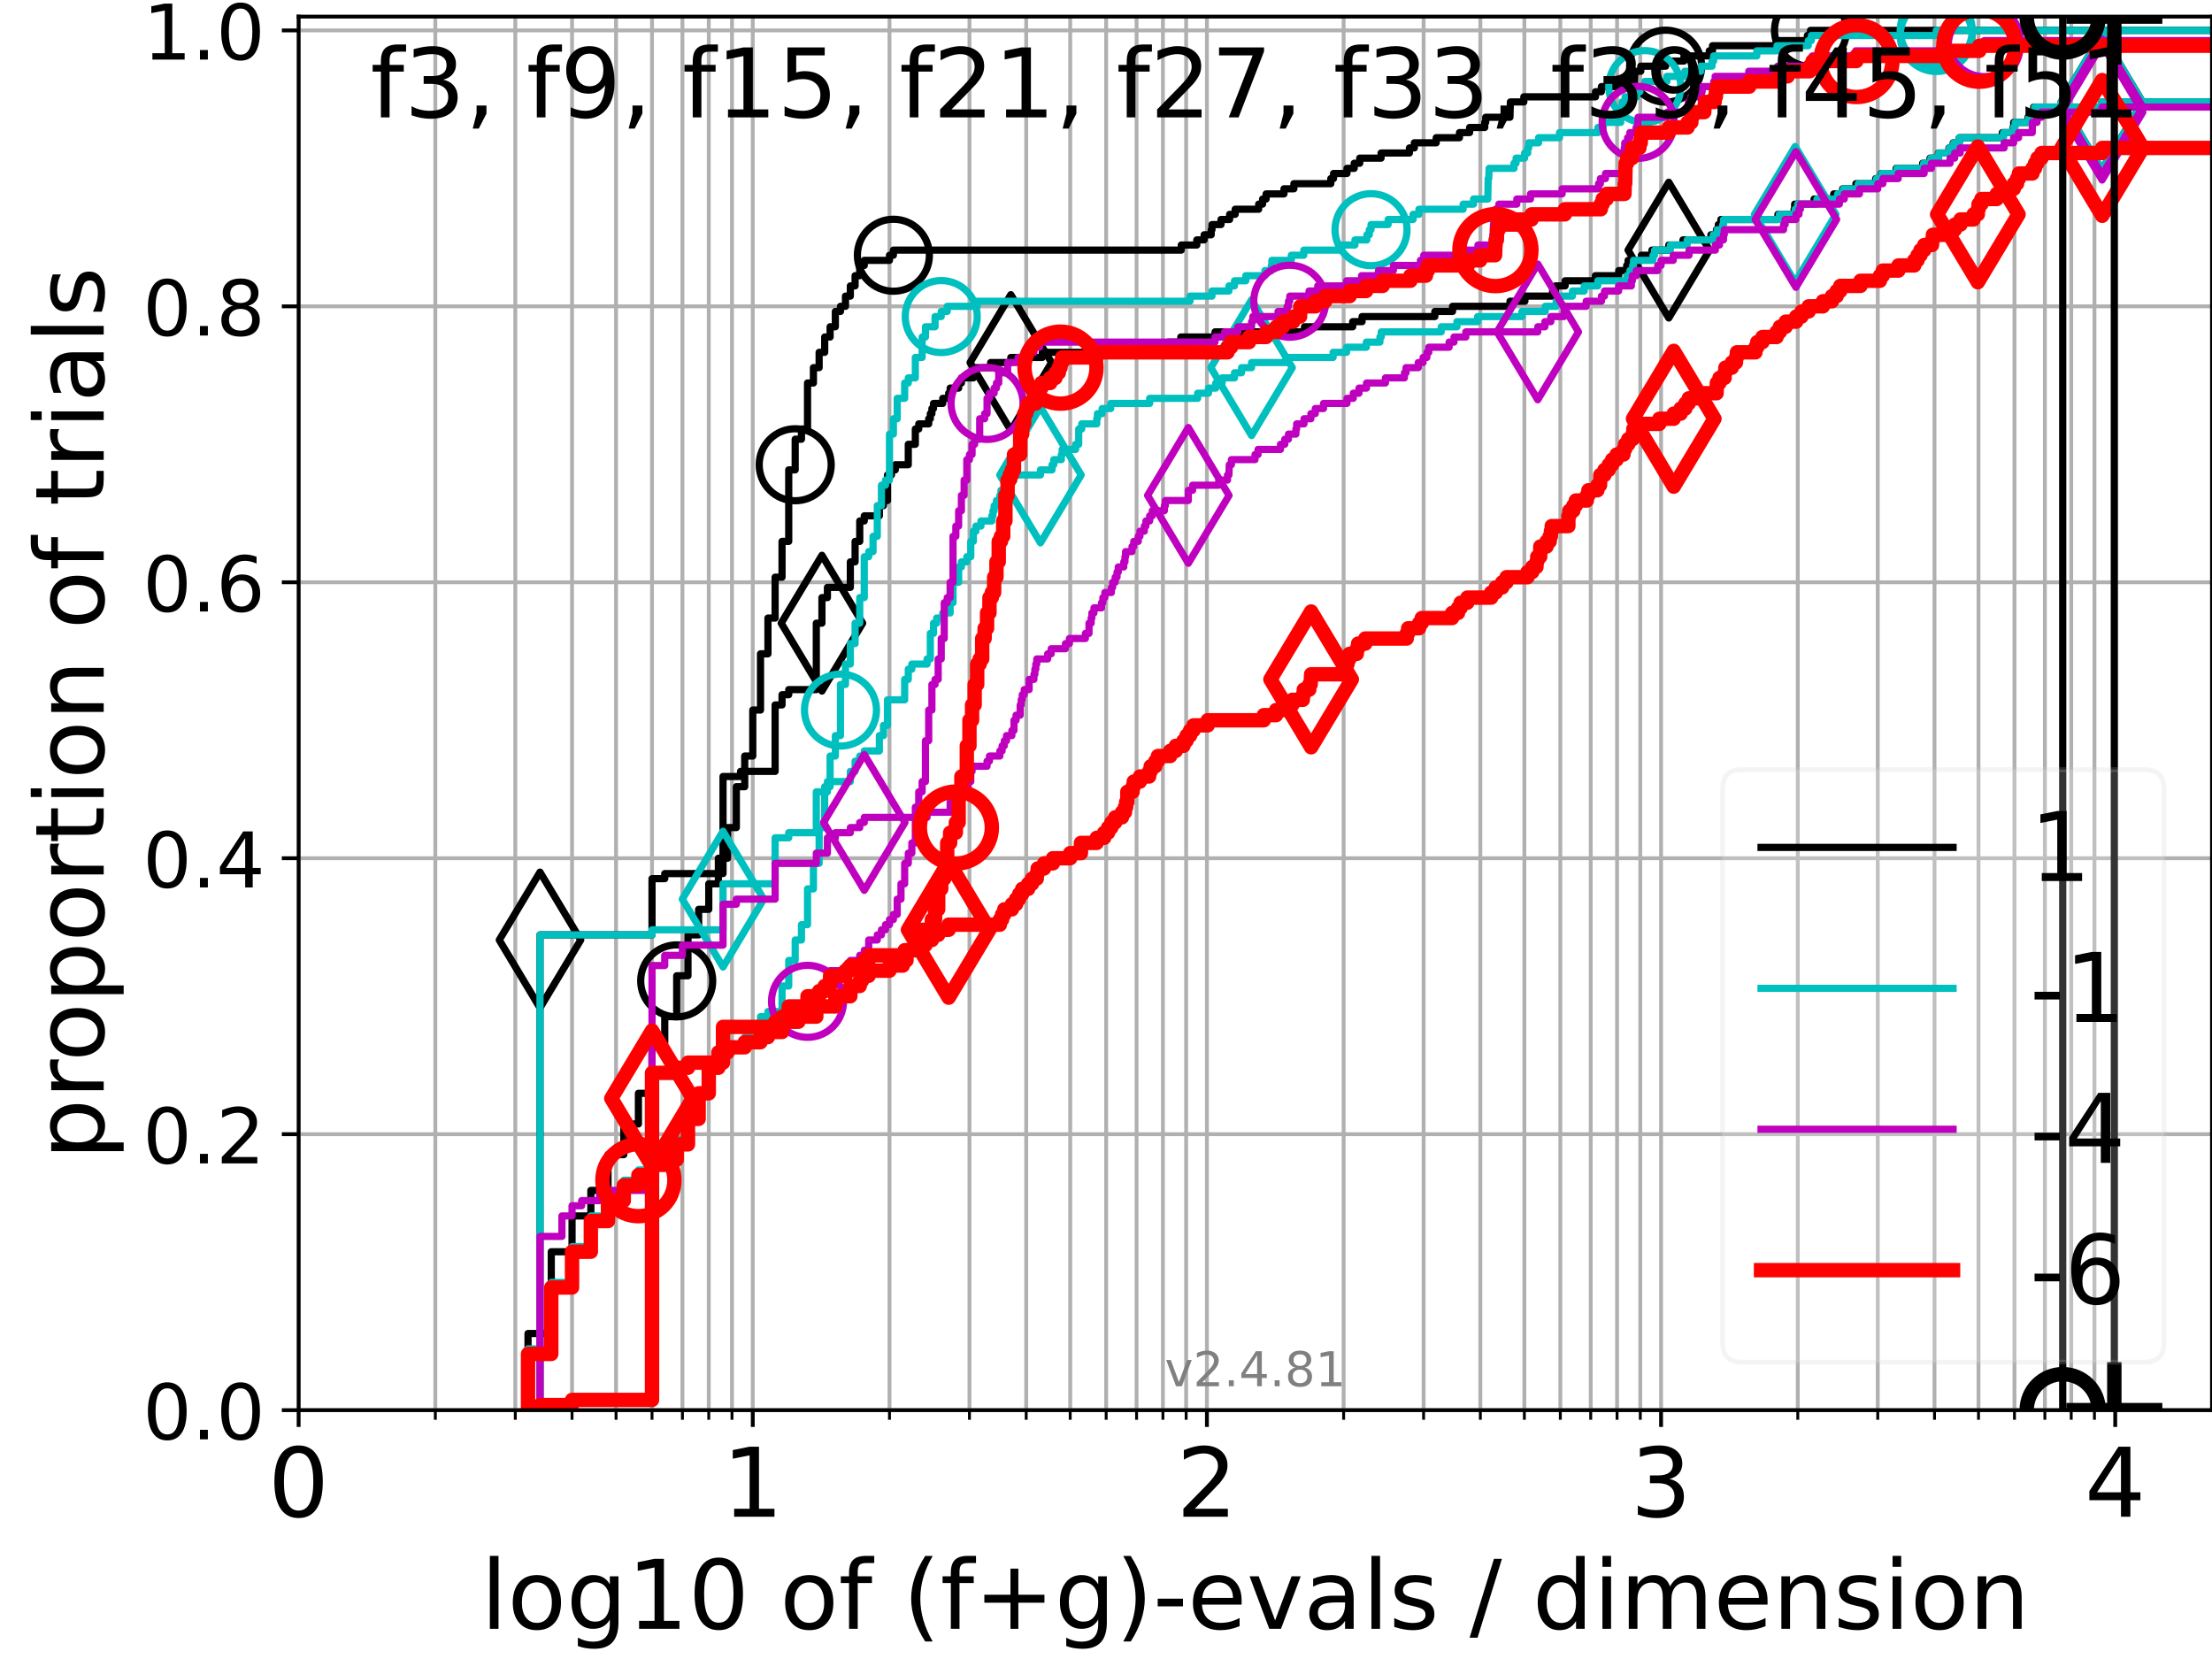 <?xml version="1.0" encoding="utf-8" standalone="no"?>
<!DOCTYPE svg PUBLIC "-//W3C//DTD SVG 1.1//EN"
  "http://www.w3.org/Graphics/SVG/1.1/DTD/svg11.dtd">
<!-- Created with matplotlib (https://matplotlib.org/) -->
<svg height="345.6pt" version="1.1" viewBox="0 0 460.8 345.6" width="460.8pt" xmlns="http://www.w3.org/2000/svg" xmlns:xlink="http://www.w3.org/1999/xlink">
 <defs>
  <style type="text/css">*{stroke-linecap:butt;stroke-linejoin:round;}</style>
 </defs>
 <g id="figure_1">
  <g id="patch_1">
   <path d="M 0 345.6 
L 460.8 345.6 
L 460.8 0 
L 0 0 
z
" style="fill:#ffffff;"/>
  </g>
  <g id="axes_1">
   <g id="patch_2">
    <path d="M 62.208 293.76 
L 460.8 293.76 
L 460.8 3.456 
L 62.208 3.456 
z
" style="fill:#ffffff;"/>
   </g>
   <g id="matplotlib.axis_1">
    <g id="xtick_1">
     <g id="line2d_1">
      <path clip-path="url(#pc26881e831)" d="M 62.208 293.76 
L 62.208 3.456 
" style="fill:none;stroke:#b0b0b0;stroke-linecap:square;stroke-width:0.8;"/>
     </g>
     <g id="line2d_2">
      <defs>
       <path d="M 0 0 
L 0 3.5 
" id="mb069b23b26" style="stroke:#000000;stroke-width:0.8;"/>
      </defs>
      <g>
       <use style="stroke:#000000;stroke-width:0.8;" x="62.208" xlink:href="#mb069b23b26" y="293.76"/>
      </g>
     </g>
     <g id="text_1">
      <!-- 0 -->
      <g transform="translate(55.846 315.957)scale(0.2 -0.2)">
       <defs>
        <path d="M 31.781 66.406 
Q 24.172 66.406 20.328 58.906 
Q 16.5 51.422 16.5 36.375 
Q 16.5 21.391 20.328 13.891 
Q 24.172 6.391 31.781 6.391 
Q 39.453 6.391 43.281 13.891 
Q 47.125 21.391 47.125 36.375 
Q 47.125 51.422 43.281 58.906 
Q 39.453 66.406 31.781 66.406 
z
M 31.781 74.219 
Q 44.047 74.219 50.516 64.516 
Q 56.984 54.828 56.984 36.375 
Q 56.984 17.969 50.516 8.266 
Q 44.047 -1.422 31.781 -1.422 
Q 19.531 -1.422 13.062 8.266 
Q 6.594 17.969 6.594 36.375 
Q 6.594 54.828 13.062 64.516 
Q 19.531 74.219 31.781 74.219 
z
" id="DejaVuSans-48"/>
       </defs>
       <use xlink:href="#DejaVuSans-48"/>
      </g>
     </g>
    </g>
    <g id="xtick_2">
     <g id="line2d_3">
      <path clip-path="url(#pc26881e831)" d="M 156.816 293.76 
L 156.816 3.456 
" style="fill:none;stroke:#b0b0b0;stroke-linecap:square;stroke-width:0.8;"/>
     </g>
     <g id="line2d_4">
      <g>
       <use style="stroke:#000000;stroke-width:0.8;" x="156.816" xlink:href="#mb069b23b26" y="293.76"/>
      </g>
     </g>
     <g id="text_2">
      <!-- 1 -->
      <g transform="translate(150.454 315.957)scale(0.2 -0.2)">
       <defs>
        <path d="M 12.406 8.297 
L 28.516 8.297 
L 28.516 63.922 
L 10.984 60.406 
L 10.984 69.391 
L 28.422 72.906 
L 38.281 72.906 
L 38.281 8.297 
L 54.391 8.297 
L 54.391 0 
L 12.406 0 
z
" id="DejaVuSans-49"/>
       </defs>
       <use xlink:href="#DejaVuSans-49"/>
      </g>
     </g>
    </g>
    <g id="xtick_3">
     <g id="line2d_5">
      <path clip-path="url(#pc26881e831)" d="M 251.424 293.76 
L 251.424 3.456 
" style="fill:none;stroke:#b0b0b0;stroke-linecap:square;stroke-width:0.8;"/>
     </g>
     <g id="line2d_6">
      <g>
       <use style="stroke:#000000;stroke-width:0.8;" x="251.424" xlink:href="#mb069b23b26" y="293.76"/>
      </g>
     </g>
     <g id="text_3">
      <!-- 2 -->
      <g transform="translate(245.062 315.957)scale(0.2 -0.2)">
       <defs>
        <path d="M 19.188 8.297 
L 53.609 8.297 
L 53.609 0 
L 7.328 0 
L 7.328 8.297 
Q 12.938 14.109 22.625 23.891 
Q 32.328 33.688 34.812 36.531 
Q 39.547 41.844 41.422 45.531 
Q 43.312 49.219 43.312 52.781 
Q 43.312 58.594 39.234 62.25 
Q 35.156 65.922 28.609 65.922 
Q 23.969 65.922 18.812 64.312 
Q 13.672 62.703 7.812 59.422 
L 7.812 69.391 
Q 13.766 71.781 18.938 73 
Q 24.125 74.219 28.422 74.219 
Q 39.75 74.219 46.484 68.547 
Q 53.219 62.891 53.219 53.422 
Q 53.219 48.922 51.531 44.891 
Q 49.859 40.875 45.406 35.406 
Q 44.188 33.984 37.641 27.219 
Q 31.109 20.453 19.188 8.297 
z
" id="DejaVuSans-50"/>
       </defs>
       <use xlink:href="#DejaVuSans-50"/>
      </g>
     </g>
    </g>
    <g id="xtick_4">
     <g id="line2d_7">
      <path clip-path="url(#pc26881e831)" d="M 346.032 293.76 
L 346.032 3.456 
" style="fill:none;stroke:#b0b0b0;stroke-linecap:square;stroke-width:0.8;"/>
     </g>
     <g id="line2d_8">
      <g>
       <use style="stroke:#000000;stroke-width:0.8;" x="346.032" xlink:href="#mb069b23b26" y="293.76"/>
      </g>
     </g>
     <g id="text_4">
      <!-- 3 -->
      <g transform="translate(339.67 315.957)scale(0.2 -0.2)">
       <defs>
        <path d="M 40.578 39.312 
Q 47.656 37.797 51.625 33 
Q 55.609 28.219 55.609 21.188 
Q 55.609 10.406 48.188 4.484 
Q 40.766 -1.422 27.094 -1.422 
Q 22.516 -1.422 17.656 -0.516 
Q 12.797 0.391 7.625 2.203 
L 7.625 11.719 
Q 11.719 9.328 16.594 8.109 
Q 21.484 6.891 26.812 6.891 
Q 36.078 6.891 40.938 10.547 
Q 45.797 14.203 45.797 21.188 
Q 45.797 27.641 41.281 31.266 
Q 36.766 34.906 28.719 34.906 
L 20.219 34.906 
L 20.219 43.016 
L 29.109 43.016 
Q 36.375 43.016 40.234 45.922 
Q 44.094 48.828 44.094 54.297 
Q 44.094 59.906 40.109 62.906 
Q 36.141 65.922 28.719 65.922 
Q 24.656 65.922 20.016 65.031 
Q 15.375 64.156 9.812 62.312 
L 9.812 71.094 
Q 15.438 72.656 20.344 73.438 
Q 25.25 74.219 29.594 74.219 
Q 40.828 74.219 47.359 69.109 
Q 53.906 64.016 53.906 55.328 
Q 53.906 49.266 50.438 45.094 
Q 46.969 40.922 40.578 39.312 
z
" id="DejaVuSans-51"/>
       </defs>
       <use xlink:href="#DejaVuSans-51"/>
      </g>
     </g>
    </g>
    <g id="xtick_5">
     <g id="line2d_9">
      <path clip-path="url(#pc26881e831)" d="M 440.64 293.76 
L 440.64 3.456 
" style="fill:none;stroke:#b0b0b0;stroke-linecap:square;stroke-width:0.8;"/>
     </g>
     <g id="line2d_10">
      <g>
       <use style="stroke:#000000;stroke-width:0.8;" x="440.64" xlink:href="#mb069b23b26" y="293.76"/>
      </g>
     </g>
     <g id="text_5">
      <!-- 4 -->
      <g transform="translate(434.278 315.957)scale(0.2 -0.2)">
       <defs>
        <path d="M 37.797 64.312 
L 12.891 25.391 
L 37.797 25.391 
z
M 35.203 72.906 
L 47.609 72.906 
L 47.609 25.391 
L 58.016 25.391 
L 58.016 17.188 
L 47.609 17.188 
L 47.609 0 
L 37.797 0 
L 37.797 17.188 
L 4.891 17.188 
L 4.891 26.703 
z
" id="DejaVuSans-52"/>
       </defs>
       <use xlink:href="#DejaVuSans-52"/>
      </g>
     </g>
    </g>
    <g id="xtick_6">
     <g id="line2d_11">
      <path clip-path="url(#pc26881e831)" d="M 90.688 293.76 
L 90.688 3.456 
" style="fill:none;stroke:#b0b0b0;stroke-linecap:square;stroke-width:0.8;"/>
     </g>
     <g id="line2d_12">
      <defs>
       <path d="M 0 0 
L 0 2 
" id="mac48c02f43" style="stroke:#000000;stroke-width:0.6;"/>
      </defs>
      <g>
       <use style="stroke:#000000;stroke-width:0.6;" x="90.688" xlink:href="#mac48c02f43" y="293.76"/>
      </g>
     </g>
    </g>
    <g id="xtick_7">
     <g id="line2d_13">
      <path clip-path="url(#pc26881e831)" d="M 107.347 293.76 
L 107.347 3.456 
" style="fill:none;stroke:#b0b0b0;stroke-linecap:square;stroke-width:0.8;"/>
     </g>
     <g id="line2d_14">
      <g>
       <use style="stroke:#000000;stroke-width:0.6;" x="107.347" xlink:href="#mac48c02f43" y="293.76"/>
      </g>
     </g>
    </g>
    <g id="xtick_8">
     <g id="line2d_15">
      <path clip-path="url(#pc26881e831)" d="M 119.168 293.76 
L 119.168 3.456 
" style="fill:none;stroke:#b0b0b0;stroke-linecap:square;stroke-width:0.8;"/>
     </g>
     <g id="line2d_16">
      <g>
       <use style="stroke:#000000;stroke-width:0.6;" x="119.168" xlink:href="#mac48c02f43" y="293.76"/>
      </g>
     </g>
    </g>
    <g id="xtick_9">
     <g id="line2d_17">
      <path clip-path="url(#pc26881e831)" d="M 128.336 293.76 
L 128.336 3.456 
" style="fill:none;stroke:#b0b0b0;stroke-linecap:square;stroke-width:0.8;"/>
     </g>
     <g id="line2d_18">
      <g>
       <use style="stroke:#000000;stroke-width:0.6;" x="128.336" xlink:href="#mac48c02f43" y="293.76"/>
      </g>
     </g>
    </g>
    <g id="xtick_10">
     <g id="line2d_19">
      <path clip-path="url(#pc26881e831)" d="M 135.827 293.76 
L 135.827 3.456 
" style="fill:none;stroke:#b0b0b0;stroke-linecap:square;stroke-width:0.8;"/>
     </g>
     <g id="line2d_20">
      <g>
       <use style="stroke:#000000;stroke-width:0.6;" x="135.827" xlink:href="#mac48c02f43" y="293.76"/>
      </g>
     </g>
    </g>
    <g id="xtick_11">
     <g id="line2d_21">
      <path clip-path="url(#pc26881e831)" d="M 142.161 293.76 
L 142.161 3.456 
" style="fill:none;stroke:#b0b0b0;stroke-linecap:square;stroke-width:0.8;"/>
     </g>
     <g id="line2d_22">
      <g>
       <use style="stroke:#000000;stroke-width:0.6;" x="142.161" xlink:href="#mac48c02f43" y="293.76"/>
      </g>
     </g>
    </g>
    <g id="xtick_12">
     <g id="line2d_23">
      <path clip-path="url(#pc26881e831)" d="M 147.648 293.76 
L 147.648 3.456 
" style="fill:none;stroke:#b0b0b0;stroke-linecap:square;stroke-width:0.8;"/>
     </g>
     <g id="line2d_24">
      <g>
       <use style="stroke:#000000;stroke-width:0.6;" x="147.648" xlink:href="#mac48c02f43" y="293.76"/>
      </g>
     </g>
    </g>
    <g id="xtick_13">
     <g id="line2d_25">
      <path clip-path="url(#pc26881e831)" d="M 152.487 293.76 
L 152.487 3.456 
" style="fill:none;stroke:#b0b0b0;stroke-linecap:square;stroke-width:0.8;"/>
     </g>
     <g id="line2d_26">
      <g>
       <use style="stroke:#000000;stroke-width:0.6;" x="152.487" xlink:href="#mac48c02f43" y="293.76"/>
      </g>
     </g>
    </g>
    <g id="xtick_14">
     <g id="line2d_27">
      <path clip-path="url(#pc26881e831)" d="M 185.296 293.76 
L 185.296 3.456 
" style="fill:none;stroke:#b0b0b0;stroke-linecap:square;stroke-width:0.8;"/>
     </g>
     <g id="line2d_28">
      <g>
       <use style="stroke:#000000;stroke-width:0.6;" x="185.296" xlink:href="#mac48c02f43" y="293.76"/>
      </g>
     </g>
    </g>
    <g id="xtick_15">
     <g id="line2d_29">
      <path clip-path="url(#pc26881e831)" d="M 201.956 293.76 
L 201.956 3.456 
" style="fill:none;stroke:#b0b0b0;stroke-linecap:square;stroke-width:0.8;"/>
     </g>
     <g id="line2d_30">
      <g>
       <use style="stroke:#000000;stroke-width:0.6;" x="201.956" xlink:href="#mac48c02f43" y="293.76"/>
      </g>
     </g>
    </g>
    <g id="xtick_16">
     <g id="line2d_31">
      <path clip-path="url(#pc26881e831)" d="M 213.776 293.76 
L 213.776 3.456 
" style="fill:none;stroke:#b0b0b0;stroke-linecap:square;stroke-width:0.8;"/>
     </g>
     <g id="line2d_32">
      <g>
       <use style="stroke:#000000;stroke-width:0.6;" x="213.776" xlink:href="#mac48c02f43" y="293.76"/>
      </g>
     </g>
    </g>
    <g id="xtick_17">
     <g id="line2d_33">
      <path clip-path="url(#pc26881e831)" d="M 222.944 293.76 
L 222.944 3.456 
" style="fill:none;stroke:#b0b0b0;stroke-linecap:square;stroke-width:0.8;"/>
     </g>
     <g id="line2d_34">
      <g>
       <use style="stroke:#000000;stroke-width:0.6;" x="222.944" xlink:href="#mac48c02f43" y="293.76"/>
      </g>
     </g>
    </g>
    <g id="xtick_18">
     <g id="line2d_35">
      <path clip-path="url(#pc26881e831)" d="M 230.435 293.76 
L 230.435 3.456 
" style="fill:none;stroke:#b0b0b0;stroke-linecap:square;stroke-width:0.8;"/>
     </g>
     <g id="line2d_36">
      <g>
       <use style="stroke:#000000;stroke-width:0.6;" x="230.435" xlink:href="#mac48c02f43" y="293.76"/>
      </g>
     </g>
    </g>
    <g id="xtick_19">
     <g id="line2d_37">
      <path clip-path="url(#pc26881e831)" d="M 236.769 293.76 
L 236.769 3.456 
" style="fill:none;stroke:#b0b0b0;stroke-linecap:square;stroke-width:0.8;"/>
     </g>
     <g id="line2d_38">
      <g>
       <use style="stroke:#000000;stroke-width:0.6;" x="236.769" xlink:href="#mac48c02f43" y="293.76"/>
      </g>
     </g>
    </g>
    <g id="xtick_20">
     <g id="line2d_39">
      <path clip-path="url(#pc26881e831)" d="M 242.256 293.76 
L 242.256 3.456 
" style="fill:none;stroke:#b0b0b0;stroke-linecap:square;stroke-width:0.8;"/>
     </g>
     <g id="line2d_40">
      <g>
       <use style="stroke:#000000;stroke-width:0.6;" x="242.256" xlink:href="#mac48c02f43" y="293.76"/>
      </g>
     </g>
    </g>
    <g id="xtick_21">
     <g id="line2d_41">
      <path clip-path="url(#pc26881e831)" d="M 247.095 293.76 
L 247.095 3.456 
" style="fill:none;stroke:#b0b0b0;stroke-linecap:square;stroke-width:0.8;"/>
     </g>
     <g id="line2d_42">
      <g>
       <use style="stroke:#000000;stroke-width:0.6;" x="247.095" xlink:href="#mac48c02f43" y="293.76"/>
      </g>
     </g>
    </g>
    <g id="xtick_22">
     <g id="line2d_43">
      <path clip-path="url(#pc26881e831)" d="M 279.904 293.76 
L 279.904 3.456 
" style="fill:none;stroke:#b0b0b0;stroke-linecap:square;stroke-width:0.8;"/>
     </g>
     <g id="line2d_44">
      <g>
       <use style="stroke:#000000;stroke-width:0.6;" x="279.904" xlink:href="#mac48c02f43" y="293.76"/>
      </g>
     </g>
    </g>
    <g id="xtick_23">
     <g id="line2d_45">
      <path clip-path="url(#pc26881e831)" d="M 296.564 293.76 
L 296.564 3.456 
" style="fill:none;stroke:#b0b0b0;stroke-linecap:square;stroke-width:0.8;"/>
     </g>
     <g id="line2d_46">
      <g>
       <use style="stroke:#000000;stroke-width:0.6;" x="296.564" xlink:href="#mac48c02f43" y="293.76"/>
      </g>
     </g>
    </g>
    <g id="xtick_24">
     <g id="line2d_47">
      <path clip-path="url(#pc26881e831)" d="M 308.384 293.76 
L 308.384 3.456 
" style="fill:none;stroke:#b0b0b0;stroke-linecap:square;stroke-width:0.8;"/>
     </g>
     <g id="line2d_48">
      <g>
       <use style="stroke:#000000;stroke-width:0.6;" x="308.384" xlink:href="#mac48c02f43" y="293.76"/>
      </g>
     </g>
    </g>
    <g id="xtick_25">
     <g id="line2d_49">
      <path clip-path="url(#pc26881e831)" d="M 317.552 293.76 
L 317.552 3.456 
" style="fill:none;stroke:#b0b0b0;stroke-linecap:square;stroke-width:0.8;"/>
     </g>
     <g id="line2d_50">
      <g>
       <use style="stroke:#000000;stroke-width:0.6;" x="317.552" xlink:href="#mac48c02f43" y="293.76"/>
      </g>
     </g>
    </g>
    <g id="xtick_26">
     <g id="line2d_51">
      <path clip-path="url(#pc26881e831)" d="M 325.043 293.76 
L 325.043 3.456 
" style="fill:none;stroke:#b0b0b0;stroke-linecap:square;stroke-width:0.8;"/>
     </g>
     <g id="line2d_52">
      <g>
       <use style="stroke:#000000;stroke-width:0.6;" x="325.043" xlink:href="#mac48c02f43" y="293.76"/>
      </g>
     </g>
    </g>
    <g id="xtick_27">
     <g id="line2d_53">
      <path clip-path="url(#pc26881e831)" d="M 331.377 293.76 
L 331.377 3.456 
" style="fill:none;stroke:#b0b0b0;stroke-linecap:square;stroke-width:0.8;"/>
     </g>
     <g id="line2d_54">
      <g>
       <use style="stroke:#000000;stroke-width:0.6;" x="331.377" xlink:href="#mac48c02f43" y="293.76"/>
      </g>
     </g>
    </g>
    <g id="xtick_28">
     <g id="line2d_55">
      <path clip-path="url(#pc26881e831)" d="M 336.864 293.76 
L 336.864 3.456 
" style="fill:none;stroke:#b0b0b0;stroke-linecap:square;stroke-width:0.8;"/>
     </g>
     <g id="line2d_56">
      <g>
       <use style="stroke:#000000;stroke-width:0.6;" x="336.864" xlink:href="#mac48c02f43" y="293.76"/>
      </g>
     </g>
    </g>
    <g id="xtick_29">
     <g id="line2d_57">
      <path clip-path="url(#pc26881e831)" d="M 341.703 293.76 
L 341.703 3.456 
" style="fill:none;stroke:#b0b0b0;stroke-linecap:square;stroke-width:0.8;"/>
     </g>
     <g id="line2d_58">
      <g>
       <use style="stroke:#000000;stroke-width:0.6;" x="341.703" xlink:href="#mac48c02f43" y="293.76"/>
      </g>
     </g>
    </g>
    <g id="xtick_30">
     <g id="line2d_59">
      <path clip-path="url(#pc26881e831)" d="M 374.512 293.76 
L 374.512 3.456 
" style="fill:none;stroke:#b0b0b0;stroke-linecap:square;stroke-width:0.8;"/>
     </g>
     <g id="line2d_60">
      <g>
       <use style="stroke:#000000;stroke-width:0.6;" x="374.512" xlink:href="#mac48c02f43" y="293.76"/>
      </g>
     </g>
    </g>
    <g id="xtick_31">
     <g id="line2d_61">
      <path clip-path="url(#pc26881e831)" d="M 391.172 293.76 
L 391.172 3.456 
" style="fill:none;stroke:#b0b0b0;stroke-linecap:square;stroke-width:0.8;"/>
     </g>
     <g id="line2d_62">
      <g>
       <use style="stroke:#000000;stroke-width:0.6;" x="391.172" xlink:href="#mac48c02f43" y="293.76"/>
      </g>
     </g>
    </g>
    <g id="xtick_32">
     <g id="line2d_63">
      <path clip-path="url(#pc26881e831)" d="M 402.992 293.76 
L 402.992 3.456 
" style="fill:none;stroke:#b0b0b0;stroke-linecap:square;stroke-width:0.8;"/>
     </g>
     <g id="line2d_64">
      <g>
       <use style="stroke:#000000;stroke-width:0.6;" x="402.992" xlink:href="#mac48c02f43" y="293.76"/>
      </g>
     </g>
    </g>
    <g id="xtick_33">
     <g id="line2d_65">
      <path clip-path="url(#pc26881e831)" d="M 412.16 293.76 
L 412.16 3.456 
" style="fill:none;stroke:#b0b0b0;stroke-linecap:square;stroke-width:0.8;"/>
     </g>
     <g id="line2d_66">
      <g>
       <use style="stroke:#000000;stroke-width:0.6;" x="412.16" xlink:href="#mac48c02f43" y="293.76"/>
      </g>
     </g>
    </g>
    <g id="xtick_34">
     <g id="line2d_67">
      <path clip-path="url(#pc26881e831)" d="M 419.651 293.76 
L 419.651 3.456 
" style="fill:none;stroke:#b0b0b0;stroke-linecap:square;stroke-width:0.8;"/>
     </g>
     <g id="line2d_68">
      <g>
       <use style="stroke:#000000;stroke-width:0.6;" x="419.651" xlink:href="#mac48c02f43" y="293.76"/>
      </g>
     </g>
    </g>
    <g id="xtick_35">
     <g id="line2d_69">
      <path clip-path="url(#pc26881e831)" d="M 425.985 293.76 
L 425.985 3.456 
" style="fill:none;stroke:#b0b0b0;stroke-linecap:square;stroke-width:0.8;"/>
     </g>
     <g id="line2d_70">
      <g>
       <use style="stroke:#000000;stroke-width:0.6;" x="425.985" xlink:href="#mac48c02f43" y="293.76"/>
      </g>
     </g>
    </g>
    <g id="xtick_36">
     <g id="line2d_71">
      <path clip-path="url(#pc26881e831)" d="M 431.472 293.76 
L 431.472 3.456 
" style="fill:none;stroke:#b0b0b0;stroke-linecap:square;stroke-width:0.8;"/>
     </g>
     <g id="line2d_72">
      <g>
       <use style="stroke:#000000;stroke-width:0.6;" x="431.472" xlink:href="#mac48c02f43" y="293.76"/>
      </g>
     </g>
    </g>
    <g id="xtick_37">
     <g id="line2d_73">
      <path clip-path="url(#pc26881e831)" d="M 436.311 293.76 
L 436.311 3.456 
" style="fill:none;stroke:#b0b0b0;stroke-linecap:square;stroke-width:0.8;"/>
     </g>
     <g id="line2d_74">
      <g>
       <use style="stroke:#000000;stroke-width:0.6;" x="436.311" xlink:href="#mac48c02f43" y="293.76"/>
      </g>
     </g>
    </g>
    <g id="text_6">
     <!-- log10 of (f+g)-evals / dimension -->
     <g transform="translate(100.165 339.313)scale(0.2 -0.2)">
      <defs>
       <path d="M 9.422 75.984 
L 18.406 75.984 
L 18.406 0 
L 9.422 0 
z
" id="DejaVuSans-108"/>
       <path d="M 30.609 48.391 
Q 23.391 48.391 19.188 42.75 
Q 14.984 37.109 14.984 27.297 
Q 14.984 17.484 19.156 11.844 
Q 23.344 6.203 30.609 6.203 
Q 37.797 6.203 41.984 11.859 
Q 46.188 17.531 46.188 27.297 
Q 46.188 37.016 41.984 42.703 
Q 37.797 48.391 30.609 48.391 
z
M 30.609 56 
Q 42.328 56 49.016 48.375 
Q 55.719 40.766 55.719 27.297 
Q 55.719 13.875 49.016 6.219 
Q 42.328 -1.422 30.609 -1.422 
Q 18.844 -1.422 12.172 6.219 
Q 5.516 13.875 5.516 27.297 
Q 5.516 40.766 12.172 48.375 
Q 18.844 56 30.609 56 
z
" id="DejaVuSans-111"/>
       <path d="M 45.406 27.984 
Q 45.406 37.75 41.375 43.109 
Q 37.359 48.484 30.078 48.484 
Q 22.859 48.484 18.828 43.109 
Q 14.797 37.75 14.797 27.984 
Q 14.797 18.266 18.828 12.891 
Q 22.859 7.516 30.078 7.516 
Q 37.359 7.516 41.375 12.891 
Q 45.406 18.266 45.406 27.984 
z
M 54.391 6.781 
Q 54.391 -7.172 48.188 -13.984 
Q 42 -20.797 29.203 -20.797 
Q 24.469 -20.797 20.266 -20.094 
Q 16.062 -19.391 12.109 -17.922 
L 12.109 -9.188 
Q 16.062 -11.328 19.922 -12.344 
Q 23.781 -13.375 27.781 -13.375 
Q 36.625 -13.375 41.016 -8.766 
Q 45.406 -4.156 45.406 5.172 
L 45.406 9.625 
Q 42.625 4.781 38.281 2.391 
Q 33.938 0 27.875 0 
Q 17.828 0 11.672 7.656 
Q 5.516 15.328 5.516 27.984 
Q 5.516 40.672 11.672 48.328 
Q 17.828 56 27.875 56 
Q 33.938 56 38.281 53.609 
Q 42.625 51.219 45.406 46.391 
L 45.406 54.688 
L 54.391 54.688 
z
" id="DejaVuSans-103"/>
       <path id="DejaVuSans-32"/>
       <path d="M 37.109 75.984 
L 37.109 68.5 
L 28.516 68.5 
Q 23.688 68.5 21.797 66.547 
Q 19.922 64.594 19.922 59.516 
L 19.922 54.688 
L 34.719 54.688 
L 34.719 47.703 
L 19.922 47.703 
L 19.922 0 
L 10.891 0 
L 10.891 47.703 
L 2.297 47.703 
L 2.297 54.688 
L 10.891 54.688 
L 10.891 58.5 
Q 10.891 67.625 15.141 71.797 
Q 19.391 75.984 28.609 75.984 
z
" id="DejaVuSans-102"/>
       <path d="M 31 75.875 
Q 24.469 64.656 21.281 53.656 
Q 18.109 42.672 18.109 31.391 
Q 18.109 20.125 21.312 9.062 
Q 24.516 -2 31 -13.188 
L 23.188 -13.188 
Q 15.875 -1.703 12.234 9.375 
Q 8.594 20.453 8.594 31.391 
Q 8.594 42.281 12.203 53.312 
Q 15.828 64.359 23.188 75.875 
z
" id="DejaVuSans-40"/>
       <path d="M 46 62.703 
L 46 35.5 
L 73.188 35.5 
L 73.188 27.203 
L 46 27.203 
L 46 0 
L 37.797 0 
L 37.797 27.203 
L 10.594 27.203 
L 10.594 35.5 
L 37.797 35.5 
L 37.797 62.703 
z
" id="DejaVuSans-43"/>
       <path d="M 8.016 75.875 
L 15.828 75.875 
Q 23.141 64.359 26.781 53.312 
Q 30.422 42.281 30.422 31.391 
Q 30.422 20.453 26.781 9.375 
Q 23.141 -1.703 15.828 -13.188 
L 8.016 -13.188 
Q 14.5 -2 17.703 9.062 
Q 20.906 20.125 20.906 31.391 
Q 20.906 42.672 17.703 53.656 
Q 14.5 64.656 8.016 75.875 
z
" id="DejaVuSans-41"/>
       <path d="M 4.891 31.391 
L 31.203 31.391 
L 31.203 23.391 
L 4.891 23.391 
z
" id="DejaVuSans-45"/>
       <path d="M 56.203 29.594 
L 56.203 25.203 
L 14.891 25.203 
Q 15.484 15.922 20.484 11.062 
Q 25.484 6.203 34.422 6.203 
Q 39.594 6.203 44.453 7.469 
Q 49.312 8.734 54.109 11.281 
L 54.109 2.781 
Q 49.266 0.734 44.188 -0.344 
Q 39.109 -1.422 33.891 -1.422 
Q 20.797 -1.422 13.156 6.188 
Q 5.516 13.812 5.516 26.812 
Q 5.516 40.234 12.766 48.109 
Q 20.016 56 32.328 56 
Q 43.359 56 49.781 48.891 
Q 56.203 41.797 56.203 29.594 
z
M 47.219 32.234 
Q 47.125 39.594 43.094 43.984 
Q 39.062 48.391 32.422 48.391 
Q 24.906 48.391 20.391 44.141 
Q 15.875 39.891 15.188 32.172 
z
" id="DejaVuSans-101"/>
       <path d="M 2.984 54.688 
L 12.5 54.688 
L 29.594 8.797 
L 46.688 54.688 
L 56.203 54.688 
L 35.688 0 
L 23.484 0 
z
" id="DejaVuSans-118"/>
       <path d="M 34.281 27.484 
Q 23.391 27.484 19.188 25 
Q 14.984 22.516 14.984 16.5 
Q 14.984 11.719 18.141 8.906 
Q 21.297 6.109 26.703 6.109 
Q 34.188 6.109 38.703 11.406 
Q 43.219 16.703 43.219 25.484 
L 43.219 27.484 
z
M 52.203 31.203 
L 52.203 0 
L 43.219 0 
L 43.219 8.297 
Q 40.141 3.328 35.547 0.953 
Q 30.953 -1.422 24.312 -1.422 
Q 15.922 -1.422 10.953 3.297 
Q 6 8.016 6 15.922 
Q 6 25.141 12.172 29.828 
Q 18.359 34.516 30.609 34.516 
L 43.219 34.516 
L 43.219 35.406 
Q 43.219 41.609 39.141 45 
Q 35.062 48.391 27.688 48.391 
Q 23 48.391 18.547 47.266 
Q 14.109 46.141 10.016 43.891 
L 10.016 52.203 
Q 14.938 54.109 19.578 55.047 
Q 24.219 56 28.609 56 
Q 40.484 56 46.344 49.844 
Q 52.203 43.703 52.203 31.203 
z
" id="DejaVuSans-97"/>
       <path d="M 44.281 53.078 
L 44.281 44.578 
Q 40.484 46.531 36.375 47.5 
Q 32.281 48.484 27.875 48.484 
Q 21.188 48.484 17.844 46.438 
Q 14.5 44.391 14.5 40.281 
Q 14.5 37.156 16.891 35.375 
Q 19.281 33.594 26.516 31.984 
L 29.594 31.297 
Q 39.156 29.25 43.188 25.516 
Q 47.219 21.781 47.219 15.094 
Q 47.219 7.469 41.188 3.016 
Q 35.156 -1.422 24.609 -1.422 
Q 20.219 -1.422 15.453 -0.562 
Q 10.688 0.297 5.422 2 
L 5.422 11.281 
Q 10.406 8.688 15.234 7.391 
Q 20.062 6.109 24.812 6.109 
Q 31.156 6.109 34.562 8.281 
Q 37.984 10.453 37.984 14.406 
Q 37.984 18.062 35.516 20.016 
Q 33.062 21.969 24.703 23.781 
L 21.578 24.516 
Q 13.234 26.266 9.516 29.906 
Q 5.812 33.547 5.812 39.891 
Q 5.812 47.609 11.281 51.797 
Q 16.75 56 26.812 56 
Q 31.781 56 36.172 55.266 
Q 40.578 54.547 44.281 53.078 
z
" id="DejaVuSans-115"/>
       <path d="M 25.391 72.906 
L 33.688 72.906 
L 8.297 -9.281 
L 0 -9.281 
z
" id="DejaVuSans-47"/>
       <path d="M 45.406 46.391 
L 45.406 75.984 
L 54.391 75.984 
L 54.391 0 
L 45.406 0 
L 45.406 8.203 
Q 42.578 3.328 38.25 0.953 
Q 33.938 -1.422 27.875 -1.422 
Q 17.969 -1.422 11.734 6.484 
Q 5.516 14.406 5.516 27.297 
Q 5.516 40.188 11.734 48.094 
Q 17.969 56 27.875 56 
Q 33.938 56 38.25 53.625 
Q 42.578 51.266 45.406 46.391 
z
M 14.797 27.297 
Q 14.797 17.391 18.875 11.75 
Q 22.953 6.109 30.078 6.109 
Q 37.203 6.109 41.297 11.75 
Q 45.406 17.391 45.406 27.297 
Q 45.406 37.203 41.297 42.844 
Q 37.203 48.484 30.078 48.484 
Q 22.953 48.484 18.875 42.844 
Q 14.797 37.203 14.797 27.297 
z
" id="DejaVuSans-100"/>
       <path d="M 9.422 54.688 
L 18.406 54.688 
L 18.406 0 
L 9.422 0 
z
M 9.422 75.984 
L 18.406 75.984 
L 18.406 64.594 
L 9.422 64.594 
z
" id="DejaVuSans-105"/>
       <path d="M 52 44.188 
Q 55.375 50.25 60.062 53.125 
Q 64.75 56 71.094 56 
Q 79.641 56 84.281 50.016 
Q 88.922 44.047 88.922 33.016 
L 88.922 0 
L 79.891 0 
L 79.891 32.719 
Q 79.891 40.578 77.094 44.375 
Q 74.312 48.188 68.609 48.188 
Q 61.625 48.188 57.562 43.547 
Q 53.516 38.922 53.516 30.906 
L 53.516 0 
L 44.484 0 
L 44.484 32.719 
Q 44.484 40.625 41.703 44.406 
Q 38.922 48.188 33.109 48.188 
Q 26.219 48.188 22.156 43.531 
Q 18.109 38.875 18.109 30.906 
L 18.109 0 
L 9.078 0 
L 9.078 54.688 
L 18.109 54.688 
L 18.109 46.188 
Q 21.188 51.219 25.484 53.609 
Q 29.781 56 35.688 56 
Q 41.656 56 45.828 52.969 
Q 50 49.953 52 44.188 
z
" id="DejaVuSans-109"/>
       <path d="M 54.891 33.016 
L 54.891 0 
L 45.906 0 
L 45.906 32.719 
Q 45.906 40.484 42.875 44.328 
Q 39.844 48.188 33.797 48.188 
Q 26.516 48.188 22.312 43.547 
Q 18.109 38.922 18.109 30.906 
L 18.109 0 
L 9.078 0 
L 9.078 54.688 
L 18.109 54.688 
L 18.109 46.188 
Q 21.344 51.125 25.703 53.562 
Q 30.078 56 35.797 56 
Q 45.219 56 50.047 50.172 
Q 54.891 44.344 54.891 33.016 
z
" id="DejaVuSans-110"/>
      </defs>
      <use xlink:href="#DejaVuSans-108"/>
      <use x="27.783" xlink:href="#DejaVuSans-111"/>
      <use x="88.965" xlink:href="#DejaVuSans-103"/>
      <use x="152.441" xlink:href="#DejaVuSans-49"/>
      <use x="216.064" xlink:href="#DejaVuSans-48"/>
      <use x="279.688" xlink:href="#DejaVuSans-32"/>
      <use x="311.475" xlink:href="#DejaVuSans-111"/>
      <use x="372.656" xlink:href="#DejaVuSans-102"/>
      <use x="407.861" xlink:href="#DejaVuSans-32"/>
      <use x="439.648" xlink:href="#DejaVuSans-40"/>
      <use x="478.662" xlink:href="#DejaVuSans-102"/>
      <use x="513.867" xlink:href="#DejaVuSans-43"/>
      <use x="597.656" xlink:href="#DejaVuSans-103"/>
      <use x="661.133" xlink:href="#DejaVuSans-41"/>
      <use x="700.146" xlink:href="#DejaVuSans-45"/>
      <use x="736.23" xlink:href="#DejaVuSans-101"/>
      <use x="797.754" xlink:href="#DejaVuSans-118"/>
      <use x="856.934" xlink:href="#DejaVuSans-97"/>
      <use x="918.213" xlink:href="#DejaVuSans-108"/>
      <use x="945.996" xlink:href="#DejaVuSans-115"/>
      <use x="998.096" xlink:href="#DejaVuSans-32"/>
      <use x="1029.883" xlink:href="#DejaVuSans-47"/>
      <use x="1063.574" xlink:href="#DejaVuSans-32"/>
      <use x="1095.361" xlink:href="#DejaVuSans-100"/>
      <use x="1158.838" xlink:href="#DejaVuSans-105"/>
      <use x="1186.621" xlink:href="#DejaVuSans-109"/>
      <use x="1284.033" xlink:href="#DejaVuSans-101"/>
      <use x="1345.557" xlink:href="#DejaVuSans-110"/>
      <use x="1408.936" xlink:href="#DejaVuSans-115"/>
      <use x="1461.035" xlink:href="#DejaVuSans-105"/>
      <use x="1488.818" xlink:href="#DejaVuSans-111"/>
      <use x="1550" xlink:href="#DejaVuSans-110"/>
     </g>
    </g>
   </g>
   <g id="matplotlib.axis_2">
    <g id="ytick_1">
     <g id="line2d_75">
      <path clip-path="url(#pc26881e831)" d="M 62.208 293.76 
L 460.8 293.76 
" style="fill:none;stroke:#b0b0b0;stroke-linecap:square;stroke-width:0.8;"/>
     </g>
     <g id="line2d_76">
      <defs>
       <path d="M 0 0 
L -3.5 0 
" id="m300829272c" style="stroke:#000000;stroke-width:0.8;"/>
      </defs>
      <g>
       <use style="stroke:#000000;stroke-width:0.8;" x="62.208" xlink:href="#m300829272c" y="293.76"/>
      </g>
     </g>
     <g id="text_7">
      <!-- 0.0 -->
      <g transform="translate(29.763 299.839)scale(0.16 -0.16)">
       <defs>
        <path d="M 10.688 12.406 
L 21 12.406 
L 21 0 
L 10.688 0 
z
" id="DejaVuSans-46"/>
       </defs>
       <use xlink:href="#DejaVuSans-48"/>
       <use x="63.623" xlink:href="#DejaVuSans-46"/>
       <use x="95.41" xlink:href="#DejaVuSans-48"/>
      </g>
     </g>
    </g>
    <g id="ytick_2">
     <g id="line2d_77">
      <path clip-path="url(#pc26881e831)" d="M 62.208 236.274 
L 460.8 236.274 
" style="fill:none;stroke:#b0b0b0;stroke-linecap:square;stroke-width:0.8;"/>
     </g>
     <g id="line2d_78">
      <g>
       <use style="stroke:#000000;stroke-width:0.8;" x="62.208" xlink:href="#m300829272c" y="236.274"/>
      </g>
     </g>
     <g id="text_8">
      <!-- 0.2 -->
      <g transform="translate(29.763 242.353)scale(0.16 -0.16)">
       <use xlink:href="#DejaVuSans-48"/>
       <use x="63.623" xlink:href="#DejaVuSans-46"/>
       <use x="95.41" xlink:href="#DejaVuSans-50"/>
      </g>
     </g>
    </g>
    <g id="ytick_3">
     <g id="line2d_79">
      <path clip-path="url(#pc26881e831)" d="M 62.208 178.788 
L 460.8 178.788 
" style="fill:none;stroke:#b0b0b0;stroke-linecap:square;stroke-width:0.8;"/>
     </g>
     <g id="line2d_80">
      <g>
       <use style="stroke:#000000;stroke-width:0.8;" x="62.208" xlink:href="#m300829272c" y="178.788"/>
      </g>
     </g>
     <g id="text_9">
      <!-- 0.4 -->
      <g transform="translate(29.763 184.867)scale(0.16 -0.16)">
       <use xlink:href="#DejaVuSans-48"/>
       <use x="63.623" xlink:href="#DejaVuSans-46"/>
       <use x="95.41" xlink:href="#DejaVuSans-52"/>
      </g>
     </g>
    </g>
    <g id="ytick_4">
     <g id="line2d_81">
      <path clip-path="url(#pc26881e831)" d="M 62.208 121.302 
L 460.8 121.302 
" style="fill:none;stroke:#b0b0b0;stroke-linecap:square;stroke-width:0.8;"/>
     </g>
     <g id="line2d_82">
      <g>
       <use style="stroke:#000000;stroke-width:0.8;" x="62.208" xlink:href="#m300829272c" y="121.302"/>
      </g>
     </g>
     <g id="text_10">
      <!-- 0.6 -->
      <g transform="translate(29.763 127.381)scale(0.16 -0.16)">
       <defs>
        <path d="M 33.016 40.375 
Q 26.375 40.375 22.484 35.828 
Q 18.609 31.297 18.609 23.391 
Q 18.609 15.531 22.484 10.953 
Q 26.375 6.391 33.016 6.391 
Q 39.656 6.391 43.531 10.953 
Q 47.406 15.531 47.406 23.391 
Q 47.406 31.297 43.531 35.828 
Q 39.656 40.375 33.016 40.375 
z
M 52.594 71.297 
L 52.594 62.312 
Q 48.875 64.062 45.094 64.984 
Q 41.312 65.922 37.594 65.922 
Q 27.828 65.922 22.672 59.328 
Q 17.531 52.734 16.797 39.406 
Q 19.672 43.656 24.016 45.922 
Q 28.375 48.188 33.594 48.188 
Q 44.578 48.188 50.953 41.516 
Q 57.328 34.859 57.328 23.391 
Q 57.328 12.156 50.688 5.359 
Q 44.047 -1.422 33.016 -1.422 
Q 20.359 -1.422 13.672 8.266 
Q 6.984 17.969 6.984 36.375 
Q 6.984 53.656 15.188 63.938 
Q 23.391 74.219 37.203 74.219 
Q 40.922 74.219 44.703 73.484 
Q 48.484 72.75 52.594 71.297 
z
" id="DejaVuSans-54"/>
       </defs>
       <use xlink:href="#DejaVuSans-48"/>
       <use x="63.623" xlink:href="#DejaVuSans-46"/>
       <use x="95.41" xlink:href="#DejaVuSans-54"/>
      </g>
     </g>
    </g>
    <g id="ytick_5">
     <g id="line2d_83">
      <path clip-path="url(#pc26881e831)" d="M 62.208 63.816 
L 460.8 63.816 
" style="fill:none;stroke:#b0b0b0;stroke-linecap:square;stroke-width:0.8;"/>
     </g>
     <g id="line2d_84">
      <g>
       <use style="stroke:#000000;stroke-width:0.8;" x="62.208" xlink:href="#m300829272c" y="63.816"/>
      </g>
     </g>
     <g id="text_11">
      <!-- 0.8 -->
      <g transform="translate(29.763 69.895)scale(0.16 -0.16)">
       <defs>
        <path d="M 31.781 34.625 
Q 24.75 34.625 20.719 30.859 
Q 16.703 27.094 16.703 20.516 
Q 16.703 13.922 20.719 10.156 
Q 24.75 6.391 31.781 6.391 
Q 38.812 6.391 42.859 10.172 
Q 46.922 13.969 46.922 20.516 
Q 46.922 27.094 42.891 30.859 
Q 38.875 34.625 31.781 34.625 
z
M 21.922 38.812 
Q 15.578 40.375 12.031 44.719 
Q 8.5 49.078 8.5 55.328 
Q 8.5 64.062 14.719 69.141 
Q 20.953 74.219 31.781 74.219 
Q 42.672 74.219 48.875 69.141 
Q 55.078 64.062 55.078 55.328 
Q 55.078 49.078 51.531 44.719 
Q 48 40.375 41.703 38.812 
Q 48.828 37.156 52.797 32.312 
Q 56.781 27.484 56.781 20.516 
Q 56.781 9.906 50.312 4.234 
Q 43.844 -1.422 31.781 -1.422 
Q 19.734 -1.422 13.25 4.234 
Q 6.781 9.906 6.781 20.516 
Q 6.781 27.484 10.781 32.312 
Q 14.797 37.156 21.922 38.812 
z
M 18.312 54.391 
Q 18.312 48.734 21.844 45.562 
Q 25.391 42.391 31.781 42.391 
Q 38.141 42.391 41.719 45.562 
Q 45.312 48.734 45.312 54.391 
Q 45.312 60.062 41.719 63.234 
Q 38.141 66.406 31.781 66.406 
Q 25.391 66.406 21.844 63.234 
Q 18.312 60.062 18.312 54.391 
z
" id="DejaVuSans-56"/>
       </defs>
       <use xlink:href="#DejaVuSans-48"/>
       <use x="63.623" xlink:href="#DejaVuSans-46"/>
       <use x="95.41" xlink:href="#DejaVuSans-56"/>
      </g>
     </g>
    </g>
    <g id="ytick_6">
     <g id="line2d_85">
      <path clip-path="url(#pc26881e831)" d="M 62.208 6.33 
L 460.8 6.33 
" style="fill:none;stroke:#b0b0b0;stroke-linecap:square;stroke-width:0.8;"/>
     </g>
     <g id="line2d_86">
      <g>
       <use style="stroke:#000000;stroke-width:0.8;" x="62.208" xlink:href="#m300829272c" y="6.33"/>
      </g>
     </g>
     <g id="text_12">
      <!-- 1.0 -->
      <g transform="translate(29.763 12.409)scale(0.16 -0.16)">
       <use xlink:href="#DejaVuSans-49"/>
       <use x="63.623" xlink:href="#DejaVuSans-46"/>
       <use x="95.41" xlink:href="#DejaVuSans-48"/>
      </g>
     </g>
    </g>
    <g id="text_13">
     <!-- proportion of trials -->
     <g transform="translate(21.604 241.614)rotate(-90)scale(0.2 -0.2)">
      <defs>
       <path d="M 18.109 8.203 
L 18.109 -20.797 
L 9.078 -20.797 
L 9.078 54.688 
L 18.109 54.688 
L 18.109 46.391 
Q 20.953 51.266 25.266 53.625 
Q 29.594 56 35.594 56 
Q 45.562 56 51.781 48.094 
Q 58.016 40.188 58.016 27.297 
Q 58.016 14.406 51.781 6.484 
Q 45.562 -1.422 35.594 -1.422 
Q 29.594 -1.422 25.266 0.953 
Q 20.953 3.328 18.109 8.203 
z
M 48.688 27.297 
Q 48.688 37.203 44.609 42.844 
Q 40.531 48.484 33.406 48.484 
Q 26.266 48.484 22.188 42.844 
Q 18.109 37.203 18.109 27.297 
Q 18.109 17.391 22.188 11.75 
Q 26.266 6.109 33.406 6.109 
Q 40.531 6.109 44.609 11.75 
Q 48.688 17.391 48.688 27.297 
z
" id="DejaVuSans-112"/>
       <path d="M 41.109 46.297 
Q 39.594 47.172 37.812 47.578 
Q 36.031 48 33.891 48 
Q 26.266 48 22.188 43.047 
Q 18.109 38.094 18.109 28.812 
L 18.109 0 
L 9.078 0 
L 9.078 54.688 
L 18.109 54.688 
L 18.109 46.188 
Q 20.953 51.172 25.484 53.578 
Q 30.031 56 36.531 56 
Q 37.453 56 38.578 55.875 
Q 39.703 55.766 41.062 55.516 
z
" id="DejaVuSans-114"/>
       <path d="M 18.312 70.219 
L 18.312 54.688 
L 36.812 54.688 
L 36.812 47.703 
L 18.312 47.703 
L 18.312 18.016 
Q 18.312 11.328 20.141 9.422 
Q 21.969 7.516 27.594 7.516 
L 36.812 7.516 
L 36.812 0 
L 27.594 0 
Q 17.188 0 13.234 3.875 
Q 9.281 7.766 9.281 18.016 
L 9.281 47.703 
L 2.688 47.703 
L 2.688 54.688 
L 9.281 54.688 
L 9.281 70.219 
z
" id="DejaVuSans-116"/>
      </defs>
      <use xlink:href="#DejaVuSans-112"/>
      <use x="63.477" xlink:href="#DejaVuSans-114"/>
      <use x="102.34" xlink:href="#DejaVuSans-111"/>
      <use x="163.521" xlink:href="#DejaVuSans-112"/>
      <use x="226.998" xlink:href="#DejaVuSans-111"/>
      <use x="288.18" xlink:href="#DejaVuSans-114"/>
      <use x="329.293" xlink:href="#DejaVuSans-116"/>
      <use x="368.502" xlink:href="#DejaVuSans-105"/>
      <use x="396.285" xlink:href="#DejaVuSans-111"/>
      <use x="457.467" xlink:href="#DejaVuSans-110"/>
      <use x="520.846" xlink:href="#DejaVuSans-32"/>
      <use x="552.633" xlink:href="#DejaVuSans-111"/>
      <use x="613.814" xlink:href="#DejaVuSans-102"/>
      <use x="649.02" xlink:href="#DejaVuSans-32"/>
      <use x="680.807" xlink:href="#DejaVuSans-116"/>
      <use x="720.016" xlink:href="#DejaVuSans-114"/>
      <use x="761.129" xlink:href="#DejaVuSans-105"/>
      <use x="788.912" xlink:href="#DejaVuSans-97"/>
      <use x="850.191" xlink:href="#DejaVuSans-108"/>
      <use x="877.975" xlink:href="#DejaVuSans-115"/>
     </g>
    </g>
   </g>
   <g id="line2d_87">
    <path clip-path="url(#pc26881e831)" d="M 112.49 293.76 
L 112.49 194.756 
L 135.827 194.756 
L 135.827 183.046 
L 138.479 183.046 
L 138.479 181.982 
L 150.619 181.982 
L 150.619 161.755 
L 154.274 161.755 
L 154.274 160.691 
L 161.472 160.691 
L 161.472 146.851 
L 162.914 146.851 
L 162.914 144.722 
L 164.307 144.722 
L 164.307 143.658 
L 170.05 143.658 
L 170.05 129.819 
L 171.224 129.819 
L 171.224 124.496 
L 172.365 124.496 
L 172.365 122.367 
L 177.142 122.367 
L 177.142 117.044 
L 178.132 117.044 
L 178.132 112.786 
L 179.099 112.786 
L 179.099 108.528 
L 180.043 108.528 
L 180.043 107.463 
L 183.188 107.463 
L 183.188 105.334 
L 184.044 105.334 
L 184.044 104.269 
L 184.883 104.269 
L 184.883 98.947 
L 185.705 98.947 
L 185.705 97.882 
L 186.51 97.882 
L 186.51 96.817 
L 189.212 96.817 
L 189.212 92.559 
L 190.68 92.559 
L 190.68 89.366 
L 191.394 89.366 
L 191.394 88.301 
L 193.466 88.301 
L 193.466 87.236 
L 193.802 87.236 
L 193.802 86.172 
L 194.134 86.172 
L 194.134 85.107 
L 194.464 85.107 
L 194.464 84.043 
L 196.391 84.043 
L 196.391 82.978 
L 197.626 82.978 
L 197.626 81.914 
L 197.93 81.914 
L 197.93 80.849 
L 199.704 80.849 
L 199.704 79.785 
L 200.278 79.785 
L 200.278 78.72 
L 202.769 78.72 
L 202.769 77.655 
L 203.303 77.655 
L 203.303 76.591 
L 206.367 76.591 
L 206.367 75.526 
L 210.572 75.526 
L 210.572 74.462 
L 217.128 74.462 
L 217.128 73.397 
L 239.163 73.397 
L 239.163 72.333 
L 243.37 72.333 
L 243.37 71.268 
L 245.984 71.268 
L 245.984 70.204 
L 253.114 70.204 
L 253.114 69.139 
L 271.75 69.139 
L 271.75 68.074 
L 281.791 68.074 
L 281.791 67.01 
L 283.745 67.01 
L 283.745 65.945 
L 298.906 65.945 
L 298.906 64.881 
L 302.591 64.881 
L 302.591 63.816 
L 314.553 63.816 
L 314.553 62.752 
L 317.667 62.752 
L 317.667 61.687 
L 323.423 61.687 
L 323.423 60.623 
L 324.031 60.623 
L 324.031 59.558 
L 326.045 59.558 
L 326.045 58.493 
L 332.352 58.493 
L 332.352 57.429 
L 337.222 57.429 
L 337.222 56.364 
L 338.868 56.364 
L 338.868 55.3 
L 339.161 55.3 
L 339.161 54.235 
L 341.931 54.235 
L 341.931 53.171 
L 344.123 53.171 
L 344.123 52.106 
L 347.636 52.106 
L 347.636 51.042 
L 350.593 51.042 
L 350.593 49.977 
L 356.412 49.977 
L 356.412 48.912 
L 357.564 48.912 
L 357.564 47.848 
L 357.959 47.848 
L 357.959 46.783 
L 358.49 46.783 
L 358.49 45.719 
L 370.374 45.719 
L 370.374 44.654 
L 373.745 44.654 
L 373.745 43.59 
L 373.862 43.59 
L 373.862 42.525 
L 377.905 42.525 
L 377.905 41.461 
L 382 41.461 
L 382 40.396 
L 383.844 40.396 
L 383.844 39.331 
L 386.614 39.331 
L 386.614 38.267 
L 390.734 38.267 
L 390.734 37.202 
L 391.875 37.202 
L 391.875 36.138 
L 394.985 36.138 
L 394.985 35.073 
L 400.517 35.073 
L 400.517 34.009 
L 402.057 34.009 
L 402.057 32.944 
L 403.799 32.944 
L 403.799 31.88 
L 406.001 31.88 
L 406.001 30.815 
L 406.878 30.815 
L 406.878 29.75 
L 408.16 29.75 
L 408.16 28.686 
L 417.108 28.686 
L 417.108 27.621 
L 419.33 27.621 
L 419.33 26.557 
L 419.483 26.557 
L 419.483 25.492 
L 422.461 25.492 
L 422.461 24.428 
L 423.264 24.428 
L 423.264 23.363 
L 423.646 23.363 
L 423.646 22.299 
L 437.845 22.299 
L 437.845 21.234 
L 437.845 21.234 
L 460.8 21.234 
L 460.8 21.234 
" style="fill:none;stroke:#000000;stroke-linecap:square;stroke-width:1.5;"/>
   </g>
   <g id="line2d_88">
    <defs>
     <path d="M -0 14.142 
L 8.485 0 
L -0 -14.142 
L -8.485 -0 
z
" id="m93cc7688ac" style="stroke:#000000;stroke-linejoin:miter;stroke-width:1.5;"/>
    </defs>
    <g clip-path="url(#pc26881e831)">
     <use style="fill-opacity:0;stroke:#000000;stroke-linejoin:miter;stroke-width:1.5;" x="112.49" xlink:href="#m93cc7688ac" y="195.821"/>
     <use style="fill-opacity:0;stroke:#000000;stroke-linejoin:miter;stroke-width:1.5;" x="171.224" xlink:href="#m93cc7688ac" y="129.819"/>
     <use style="fill-opacity:0;stroke:#000000;stroke-linejoin:miter;stroke-width:1.5;" x="210.572" xlink:href="#m93cc7688ac" y="75.526"/>
     <use style="fill-opacity:0;stroke:#000000;stroke-linejoin:miter;stroke-width:1.5;" x="347.636" xlink:href="#m93cc7688ac" y="52.106"/>
     <use style="fill-opacity:0;stroke:#000000;stroke-linejoin:miter;stroke-width:1.5;" x="437.845" xlink:href="#m93cc7688ac" y="22.299"/>
     <use style="fill-opacity:0;stroke:#000000;stroke-linejoin:miter;stroke-width:1.5;" x="437.845" xlink:href="#m93cc7688ac" y="21.234"/>
    </g>
   </g>
   <g id="line2d_89">
    <path clip-path="url(#pc26881e831)" style="fill:none;stroke:#000000;stroke-linecap:square;stroke-width:1.5;"/>
    <g clip-path="url(#pc26881e831)">
     <use style="fill-opacity:0;stroke:#000000;stroke-linejoin:miter;stroke-width:1.5;" x="-1" xlink:href="#m93cc7688ac" y="581.19"/>
     <use style="fill-opacity:0;stroke:#000000;stroke-linejoin:miter;stroke-width:1.5;" x="460.8" xlink:href="#m93cc7688ac" y="581.19"/>
    </g>
   </g>
   <g id="line2d_90">
    <path clip-path="url(#pc26881e831)" d="M 109.999 293.76 
L 109.999 277.792 
L 114.839 277.792 
L 114.839 260.759 
L 119.168 260.759 
L 119.168 253.307 
L 123.084 253.307 
L 123.084 247.984 
L 126.659 247.984 
L 126.659 240.532 
L 129.948 240.532 
L 129.948 234.145 
L 132.993 234.145 
L 132.993 227.758 
L 135.827 227.758 
L 135.827 217.112 
L 138.479 217.112 
L 138.479 211.789 
L 140.97 211.789 
L 140.97 203.273 
L 143.319 203.273 
L 143.319 194.756 
L 145.54 194.756 
L 145.54 189.434 
L 147.648 189.434 
L 147.648 184.111 
L 149.652 184.111 
L 149.652 178.788 
L 151.564 178.788 
L 151.564 172.401 
L 153.39 172.401 
L 153.39 163.884 
L 155.139 163.884 
L 155.139 157.497 
L 156.816 157.497 
L 156.816 147.916 
L 158.428 147.916 
L 158.428 136.206 
L 159.978 136.206 
L 159.978 128.754 
L 161.472 128.754 
L 161.472 120.238 
L 162.914 120.238 
L 162.914 112.786 
L 164.307 112.786 
L 164.307 97.882 
L 165.654 97.882 
L 165.654 91.495 
L 166.959 91.495 
L 166.959 89.366 
L 168.223 89.366 
L 168.223 79.785 
L 169.45 79.785 
L 169.45 76.591 
L 170.641 76.591 
L 170.641 73.397 
L 171.798 73.397 
L 171.798 70.204 
L 172.924 70.204 
L 172.924 68.074 
L 174.02 68.074 
L 174.02 64.881 
L 175.087 64.881 
L 175.087 63.816 
L 176.127 63.816 
L 176.127 61.687 
L 177.142 61.687 
L 177.142 59.558 
L 178.132 59.558 
L 178.132 57.429 
L 179.099 57.429 
L 179.099 55.3 
L 180.043 55.3 
L 180.043 54.235 
L 185.296 54.235 
L 185.296 53.171 
L 186.11 53.171 
L 186.11 52.106 
L 246.078 52.106 
L 246.078 51.042 
L 249.316 51.042 
L 249.316 49.977 
L 250.845 49.977 
L 250.845 48.912 
L 252.318 48.912 
L 252.318 47.848 
L 252.479 47.848 
L 252.479 46.783 
L 254.357 46.783 
L 254.357 45.719 
L 256.154 45.719 
L 256.154 44.654 
L 257.309 44.654 
L 257.309 43.59 
L 262.204 43.59 
L 262.204 42.525 
L 263.018 42.525 
L 263.018 41.461 
L 263.755 41.461 
L 263.755 40.396 
L 267.477 40.396 
L 267.477 39.331 
L 269.537 39.331 
L 269.537 38.267 
L 277.23 38.267 
L 277.23 37.202 
L 277.796 37.202 
L 277.796 36.138 
L 280.596 36.138 
L 280.596 35.073 
L 282.104 35.073 
L 282.104 34.009 
L 283.256 34.009 
L 283.256 32.944 
L 287.702 32.944 
L 287.702 31.88 
L 293.611 31.88 
L 293.611 30.815 
L 294.629 30.815 
L 294.629 29.75 
L 299.19 29.75 
L 299.19 28.686 
L 304.032 28.686 
L 304.032 27.621 
L 306.146 27.621 
L 306.146 26.557 
L 309.298 26.557 
L 309.298 25.492 
L 309.498 25.492 
L 309.498 24.428 
L 314.553 24.428 
L 314.641 21.234 
L 317.437 21.234 
L 317.437 20.17 
L 332.374 20.17 
L 332.374 19.105 
L 333.594 19.105 
L 333.594 18.04 
L 338.188 18.04 
L 338.188 16.976 
L 340.508 16.976 
L 340.574 14.847 
L 341.803 14.847 
L 341.803 13.782 
L 346.982 13.782 
L 346.982 12.718 
L 350.798 12.718 
L 350.798 11.653 
L 356.072 11.653 
L 356.072 10.589 
L 356.742 10.589 
L 356.742 9.524 
L 370.064 9.524 
L 370.064 8.459 
L 376.509 8.459 
L 376.509 7.395 
L 377.161 7.395 
L 377.161 6.33 
L 377.161 6.33 
L 460.8 6.33 
L 460.8 6.33 
" style="fill:none;stroke:#000000;stroke-linecap:square;stroke-width:1.5;"/>
   </g>
   <g id="line2d_91">
    <defs>
     <path d="M 0 7.5 
C 1.989 7.5 3.897 6.71 5.303 5.303 
C 6.71 3.897 7.5 1.989 7.5 0 
C 7.5 -1.989 6.71 -3.897 5.303 -5.303 
C 3.897 -6.71 1.989 -7.5 0 -7.5 
C -1.989 -7.5 -3.897 -6.71 -5.303 -5.303 
C -6.71 -3.897 -7.5 -1.989 -7.5 0 
C -7.5 1.989 -6.71 3.897 -5.303 5.303 
C -3.897 6.71 -1.989 7.5 0 7.5 
z
" id="mdf7ec7d347" style="stroke:#000000;stroke-width:1.5;"/>
    </defs>
    <g clip-path="url(#pc26881e831)">
     <use style="fill-opacity:0;stroke:#000000;stroke-width:1.5;" x="140.97" xlink:href="#mdf7ec7d347" y="204.337"/>
     <use style="fill-opacity:0;stroke:#000000;stroke-width:1.5;" x="165.654" xlink:href="#mdf7ec7d347" y="96.817"/>
     <use style="fill-opacity:0;stroke:#000000;stroke-width:1.5;" x="186.11" xlink:href="#mdf7ec7d347" y="53.171"/>
     <use style="fill-opacity:0;stroke:#000000;stroke-width:1.5;" x="346.982" xlink:href="#mdf7ec7d347" y="13.782"/>
     <use style="fill-opacity:0;stroke:#000000;stroke-width:1.5;" x="377.161" xlink:href="#mdf7ec7d347" y="6.33"/>
    </g>
   </g>
   <g id="line2d_92">
    <path clip-path="url(#pc26881e831)" style="fill:none;stroke:#000000;stroke-linecap:square;stroke-width:1.5;"/>
   </g>
   <g id="line2d_93">
    <path clip-path="url(#pc26881e831)" d="M 112.49 293.76 
L 112.49 194.756 
L 135.827 194.756 
L 135.827 193.692 
L 150.619 193.692 
L 150.619 184.111 
L 161.472 184.111 
L 161.472 174.53 
L 164.307 174.53 
L 164.307 173.465 
L 170.05 173.465 
L 170.05 164.949 
L 172.365 164.949 
L 172.365 162.82 
L 177.142 162.82 
L 177.142 160.691 
L 178.132 160.691 
L 178.132 158.562 
L 179.099 158.562 
L 179.099 157.497 
L 180.043 157.497 
L 180.043 156.432 
L 183.188 156.432 
L 183.188 153.239 
L 184.044 153.239 
L 184.044 151.11 
L 184.883 151.11 
L 184.883 145.787 
L 188.458 145.787 
L 188.458 141.529 
L 189.212 141.529 
L 189.212 139.4 
L 189.952 139.4 
L 189.952 138.335 
L 193.128 138.335 
L 193.128 137.27 
L 193.802 137.27 
L 193.802 131.948 
L 194.464 131.948 
L 194.464 129.819 
L 195.117 129.819 
L 195.117 128.754 
L 196.391 128.754 
L 196.391 127.69 
L 197.93 127.69 
L 197.93 125.56 
L 198.53 125.56 
L 198.53 121.302 
L 199.704 121.302 
L 199.704 118.109 
L 200.278 118.109 
L 200.278 117.044 
L 201.404 117.044 
L 201.404 115.979 
L 202.229 115.979 
L 202.229 112.786 
L 202.769 112.786 
L 202.769 110.657 
L 203.303 110.657 
L 203.303 109.592 
L 204.35 109.592 
L 204.35 108.528 
L 206.612 108.528 
L 206.612 107.463 
L 206.856 107.463 
L 206.856 106.398 
L 207.098 106.398 
L 207.098 105.334 
L 207.579 105.334 
L 207.579 104.269 
L 208.289 104.269 
L 208.289 103.205 
L 208.523 103.205 
L 208.523 102.14 
L 210.35 102.14 
L 210.35 100.011 
L 211.233 100.011 
L 211.233 98.947 
L 216.747 98.947 
L 216.747 97.882 
L 219.159 97.882 
L 219.159 96.817 
L 219.518 96.817 
L 219.518 95.753 
L 221.095 95.753 
L 221.095 94.688 
L 221.267 94.688 
L 221.267 93.624 
L 224.079 93.624 
L 224.079 92.559 
L 224.713 92.559 
L 224.713 89.366 
L 225.338 89.366 
L 225.338 88.301 
L 228.472 88.301 
L 228.472 87.236 
L 228.615 87.236 
L 228.615 86.172 
L 229.605 86.172 
L 229.605 85.107 
L 231.383 85.107 
L 231.383 84.043 
L 239.494 84.043 
L 239.494 82.978 
L 249.489 82.978 
L 249.489 81.914 
L 251.751 81.914 
L 251.751 80.849 
L 253.272 80.849 
L 253.272 79.785 
L 254.586 79.785 
L 254.586 78.72 
L 257.167 78.72 
L 257.167 77.655 
L 258.64 77.655 
L 258.64 76.591 
L 260.724 76.591 
L 260.724 75.526 
L 267.864 75.526 
L 267.864 74.462 
L 277.71 74.462 
L 277.71 73.397 
L 280.516 73.397 
L 280.516 72.333 
L 284.634 72.333 
L 284.634 71.268 
L 287.463 71.268 
L 287.463 70.204 
L 287.736 70.204 
L 287.736 69.139 
L 300.23 69.139 
L 300.23 68.074 
L 303.503 68.074 
L 303.503 67.01 
L 307.825 67.01 
L 307.825 65.945 
L 317.04 65.945 
L 317.04 64.881 
L 321.899 64.881 
L 321.899 63.816 
L 324.185 63.816 
L 324.185 62.752 
L 324.755 62.752 
L 324.755 61.687 
L 327.567 61.687 
L 327.567 60.623 
L 330.017 60.623 
L 330.017 59.558 
L 332.842 59.558 
L 332.842 58.493 
L 338.907 58.493 
L 338.907 57.429 
L 339.538 57.429 
L 339.538 56.364 
L 340.111 56.364 
L 340.111 55.3 
L 340.291 55.3 
L 340.291 54.235 
L 344.346 54.235 
L 344.346 53.171 
L 344.679 53.171 
L 344.679 52.106 
L 347.958 52.106 
L 347.958 51.042 
L 351.473 51.042 
L 351.473 49.977 
L 356.907 49.977 
L 356.907 48.912 
L 357.725 48.912 
L 357.725 47.848 
L 358.877 47.848 
L 358.877 46.783 
L 359.039 46.783 
L 359.039 45.719 
L 370.668 45.719 
L 370.668 44.654 
L 373.962 44.654 
L 373.962 43.59 
L 374.479 43.59 
L 374.479 42.525 
L 378.499 42.525 
L 378.499 41.461 
L 382.803 41.461 
L 382.803 40.396 
L 384.014 40.396 
L 384.014 39.331 
L 387.109 39.331 
L 387.109 38.267 
L 390.913 38.267 
L 390.913 37.202 
L 391.985 37.202 
L 391.985 36.138 
L 395.147 36.138 
L 395.147 35.073 
L 400.715 35.073 
L 400.715 34.009 
L 402.224 34.009 
L 402.224 32.944 
L 403.878 32.944 
L 403.878 31.88 
L 406.101 31.88 
L 406.101 30.815 
L 407.003 30.815 
L 407.003 29.75 
L 408.188 29.75 
L 408.188 28.686 
L 417.368 28.686 
L 417.368 27.621 
L 419.419 27.621 
L 419.419 26.557 
L 419.769 26.557 
L 419.769 25.492 
L 422.599 25.492 
L 422.599 24.428 
L 423.296 24.428 
L 423.296 23.363 
L 423.847 23.363 
L 423.847 22.299 
L 437.845 22.299 
L 437.845 21.234 
L 437.845 21.234 
L 460.8 21.234 
L 460.8 21.234 
" style="fill:none;stroke:#00bfbf;stroke-linecap:square;stroke-width:1.5;"/>
   </g>
   <g id="line2d_94">
    <defs>
     <path d="M -0 14.142 
L 8.485 0 
L -0 -14.142 
L -8.485 -0 
z
" id="m587ee0fbaa" style="stroke:#00bfbf;stroke-linejoin:miter;stroke-width:1.5;"/>
    </defs>
    <g clip-path="url(#pc26881e831)">
     <use style="fill-opacity:0;stroke:#00bfbf;stroke-linejoin:miter;stroke-width:1.5;" x="150.619" xlink:href="#m587ee0fbaa" y="187.305"/>
     <use style="fill-opacity:0;stroke:#00bfbf;stroke-linejoin:miter;stroke-width:1.5;" x="216.747" xlink:href="#m587ee0fbaa" y="98.947"/>
     <use style="fill-opacity:0;stroke:#00bfbf;stroke-linejoin:miter;stroke-width:1.5;" x="260.724" xlink:href="#m587ee0fbaa" y="76.591"/>
     <use style="fill-opacity:0;stroke:#00bfbf;stroke-linejoin:miter;stroke-width:1.5;" x="373.962" xlink:href="#m587ee0fbaa" y="44.654"/>
     <use style="fill-opacity:0;stroke:#00bfbf;stroke-linejoin:miter;stroke-width:1.5;" x="437.845" xlink:href="#m587ee0fbaa" y="22.299"/>
     <use style="fill-opacity:0;stroke:#00bfbf;stroke-linejoin:miter;stroke-width:1.5;" x="437.845" xlink:href="#m587ee0fbaa" y="21.234"/>
    </g>
   </g>
   <g id="line2d_95">
    <path clip-path="url(#pc26881e831)" style="fill:none;stroke:#00bfbf;stroke-linecap:square;stroke-width:1.5;"/>
    <g clip-path="url(#pc26881e831)">
     <use style="fill-opacity:0;stroke:#00bfbf;stroke-linejoin:miter;stroke-width:1.5;" x="-1" xlink:href="#m587ee0fbaa" y="581.19"/>
     <use style="fill-opacity:0;stroke:#00bfbf;stroke-linejoin:miter;stroke-width:1.5;" x="460.8" xlink:href="#m587ee0fbaa" y="581.19"/>
    </g>
   </g>
   <g id="line2d_96">
    <path clip-path="url(#pc26881e831)" d="M 109.999 293.76 
L 109.999 280.985 
L 114.839 280.985 
L 114.839 267.146 
L 119.168 267.146 
L 119.168 259.694 
L 123.084 259.694 
L 123.084 253.307 
L 126.659 253.307 
L 126.659 249.049 
L 129.948 249.049 
L 129.948 245.855 
L 132.993 245.855 
L 132.993 243.726 
L 135.827 243.726 
L 135.827 241.597 
L 138.479 241.597 
L 138.479 240.532 
L 140.97 240.532 
L 140.97 237.339 
L 143.319 237.339 
L 143.319 232.016 
L 145.54 232.016 
L 145.54 227.758 
L 147.648 227.758 
L 147.648 222.435 
L 149.652 222.435 
L 149.652 219.241 
L 151.564 219.241 
L 151.564 218.177 
L 155.139 218.177 
L 155.139 216.048 
L 156.816 216.048 
L 156.816 214.983 
L 158.428 214.983 
L 158.428 211.789 
L 159.978 211.789 
L 159.978 210.725 
L 162.914 210.725 
L 162.914 205.402 
L 164.307 205.402 
L 164.307 200.079 
L 165.654 200.079 
L 165.654 195.821 
L 166.959 195.821 
L 166.959 192.627 
L 168.223 192.627 
L 168.223 185.175 
L 169.45 185.175 
L 169.45 179.853 
L 170.641 179.853 
L 170.641 172.401 
L 171.798 172.401 
L 171.798 163.884 
L 172.924 163.884 
L 172.924 157.497 
L 174.02 157.497 
L 174.02 153.239 
L 175.087 153.239 
L 175.087 142.593 
L 176.127 142.593 
L 176.127 138.335 
L 177.142 138.335 
L 177.142 134.077 
L 178.132 134.077 
L 178.132 129.819 
L 179.099 129.819 
L 179.099 124.496 
L 180.043 124.496 
L 180.043 115.979 
L 180.967 115.979 
L 180.967 114.915 
L 181.87 114.915 
L 181.87 111.721 
L 182.754 111.721 
L 182.754 105.334 
L 183.619 105.334 
L 183.619 101.076 
L 184.466 101.076 
L 184.466 100.011 
L 185.296 100.011 
L 185.296 90.43 
L 186.11 90.43 
L 186.11 87.236 
L 186.907 87.236 
L 186.907 82.978 
L 188.458 82.978 
L 188.458 79.785 
L 189.212 79.785 
L 189.212 78.72 
L 190.68 78.72 
L 190.68 74.462 
L 192.096 74.462 
L 192.096 70.204 
L 192.787 70.204 
L 192.787 68.074 
L 194.792 68.074 
L 194.792 65.945 
L 196.076 65.945 
L 196.076 64.881 
L 197.321 64.881 
L 197.321 63.816 
L 203.567 63.816 
L 203.567 62.752 
L 247.909 62.752 
L 247.909 61.687 
L 252.479 61.687 
L 252.479 60.623 
L 256.007 60.623 
L 256.007 59.558 
L 257.167 59.558 
L 257.167 58.493 
L 259.527 58.493 
L 259.527 57.429 
L 263.51 57.429 
L 263.51 56.364 
L 264.836 56.364 
L 264.836 55.3 
L 264.954 55.3 
L 264.954 54.235 
L 269.005 54.235 
L 269.005 53.171 
L 271.599 53.171 
L 271.599 52.106 
L 279.032 52.106 
L 279.032 51.042 
L 282.259 51.042 
L 282.259 49.977 
L 284.743 49.977 
L 284.743 48.912 
L 285.251 48.912 
L 285.251 47.848 
L 285.611 47.848 
L 285.611 46.783 
L 289.171 46.783 
L 289.171 45.719 
L 294.369 45.719 
L 294.369 44.654 
L 295.593 44.654 
L 295.593 43.59 
L 304.801 43.59 
L 304.801 42.525 
L 306.962 42.525 
L 306.962 41.461 
L 309.936 41.461 
L 310.015 37.202 
L 310.133 37.202 
L 310.212 35.073 
L 315.393 35.073 
L 315.393 34.009 
L 315.824 34.009 
L 315.824 32.944 
L 317.601 32.944 
L 317.601 31.88 
L 318.253 31.88 
L 318.253 30.815 
L 318.462 30.815 
L 318.462 29.75 
L 320.516 29.75 
L 320.516 28.686 
L 324.879 28.686 
L 324.879 27.621 
L 332.876 27.621 
L 332.876 26.557 
L 333.992 26.557 
L 333.992 25.492 
L 337.627 25.492 
L 337.627 24.428 
L 337.748 24.428 
L 337.748 23.363 
L 337.888 23.363 
L 337.928 21.234 
L 338.544 21.234 
L 338.544 20.17 
L 340.975 20.17 
L 340.975 19.105 
L 341.63 19.105 
L 341.63 18.04 
L 342.633 18.04 
L 342.633 16.976 
L 347.239 16.976 
L 347.239 15.911 
L 350.974 15.911 
L 350.974 14.847 
L 354.31 14.847 
L 354.31 13.782 
L 356.647 13.782 
L 356.647 12.718 
L 356.982 12.718 
L 356.982 11.653 
L 365.975 11.653 
L 365.975 10.589 
L 370.174 10.589 
L 370.174 9.524 
L 376.688 9.524 
L 376.688 8.459 
L 377.338 8.459 
L 377.338 7.395 
L 403.354 7.395 
L 403.354 6.33 
L 403.354 6.33 
L 460.8 6.33 
L 460.8 6.33 
" style="fill:none;stroke:#00bfbf;stroke-linecap:square;stroke-width:1.5;"/>
   </g>
   <g id="line2d_97">
    <defs>
     <path d="M 0 7.5 
C 1.989 7.5 3.897 6.71 5.303 5.303 
C 6.71 3.897 7.5 1.989 7.5 0 
C 7.5 -1.989 6.71 -3.897 5.303 -5.303 
C 3.897 -6.71 1.989 -7.5 0 -7.5 
C -1.989 -7.5 -3.897 -6.71 -5.303 -5.303 
C -6.71 -3.897 -7.5 -1.989 -7.5 0 
C -7.5 1.989 -6.71 3.897 -5.303 5.303 
C -3.897 6.71 -1.989 7.5 0 7.5 
z
" id="m4d06dac575" style="stroke:#00bfbf;stroke-width:1.5;"/>
    </defs>
    <g clip-path="url(#pc26881e831)">
     <use style="fill-opacity:0;stroke:#00bfbf;stroke-width:1.5;" x="175.087" xlink:href="#m4d06dac575" y="147.916"/>
     <use style="fill-opacity:0;stroke:#00bfbf;stroke-width:1.5;" x="196.076" xlink:href="#m4d06dac575" y="65.945"/>
     <use style="fill-opacity:0;stroke:#00bfbf;stroke-width:1.5;" x="285.611" xlink:href="#m4d06dac575" y="47.848"/>
     <use style="fill-opacity:0;stroke:#00bfbf;stroke-width:1.5;" x="342.633" xlink:href="#m4d06dac575" y="18.04"/>
     <use style="fill-opacity:0;stroke:#00bfbf;stroke-width:1.5;" x="403.354" xlink:href="#m4d06dac575" y="7.395"/>
     <use style="fill-opacity:0;stroke:#00bfbf;stroke-width:1.5;" x="403.354" xlink:href="#m4d06dac575" y="6.33"/>
    </g>
   </g>
   <g id="line2d_98">
    <path clip-path="url(#pc26881e831)" style="fill:none;stroke:#00bfbf;stroke-linecap:square;stroke-width:1.5;"/>
   </g>
   <g id="line2d_99">
    <path clip-path="url(#pc26881e831)" d="M 112.49 293.76 
L 112.49 257.565 
L 117.06 257.565 
L 117.06 253.307 
L 119.168 253.307 
L 119.168 251.178 
L 121.172 251.178 
L 121.172 250.113 
L 124.91 250.113 
L 124.91 247.984 
L 135.827 247.984 
L 135.827 201.144 
L 138.479 201.144 
L 138.479 199.015 
L 142.161 199.015 
L 142.161 196.886 
L 150.619 196.886 
L 150.619 188.369 
L 153.39 188.369 
L 153.39 187.305 
L 161.472 187.305 
L 161.472 179.853 
L 170.05 179.853 
L 170.05 177.724 
L 172.365 177.724 
L 172.365 174.53 
L 174.02 174.53 
L 174.02 173.465 
L 177.142 173.465 
L 177.142 172.401 
L 179.099 172.401 
L 179.099 171.336 
L 180.043 171.336 
L 180.043 170.272 
L 193.128 170.272 
L 193.128 169.207 
L 197.93 169.207 
L 197.93 167.078 
L 198.53 167.078 
L 198.53 166.013 
L 198.826 166.013 
L 198.826 164.949 
L 201.681 164.949 
L 201.681 162.82 
L 202.229 162.82 
L 202.229 160.691 
L 202.5 160.691 
L 202.5 159.626 
L 205.622 159.626 
L 205.622 158.562 
L 206.12 158.562 
L 206.12 157.497 
L 208.289 157.497 
L 208.289 156.432 
L 208.756 156.432 
L 208.756 155.368 
L 209.218 155.368 
L 209.218 154.303 
L 209.674 154.303 
L 209.674 153.239 
L 210.794 153.239 
L 210.794 152.174 
L 211.233 152.174 
L 211.233 150.045 
L 211.668 150.045 
L 211.668 148.981 
L 212.524 148.981 
L 212.524 146.851 
L 212.735 146.851 
L 212.735 145.787 
L 212.946 145.787 
L 212.946 144.722 
L 213.363 144.722 
L 213.363 143.658 
L 214.387 143.658 
L 214.387 141.529 
L 215.387 141.529 
L 215.387 140.464 
L 215.584 140.464 
L 215.584 139.4 
L 215.78 139.4 
L 215.78 138.335 
L 215.976 138.335 
L 215.976 137.27 
L 218.248 137.27 
L 218.248 136.206 
L 218.979 136.206 
L 218.979 135.141 
L 221.946 135.141 
L 221.946 134.077 
L 222.779 134.077 
L 222.779 133.012 
L 226.106 133.012 
L 226.106 131.948 
L 226.86 131.948 
L 226.86 129.819 
L 227.306 129.819 
L 227.306 128.754 
L 227.454 128.754 
L 227.454 127.69 
L 227.893 127.69 
L 227.893 126.625 
L 229.465 126.625 
L 229.465 125.56 
L 229.745 125.56 
L 229.745 124.496 
L 230.161 124.496 
L 230.161 123.431 
L 231.517 123.431 
L 231.517 122.367 
L 231.783 122.367 
L 231.783 121.302 
L 232.309 121.302 
L 232.309 120.238 
L 232.7 120.238 
L 232.7 119.173 
L 232.958 119.173 
L 232.958 118.109 
L 234.102 118.109 
L 234.102 117.044 
L 234.351 117.044 
L 234.351 115.979 
L 234.476 115.979 
L 234.476 114.915 
L 235.819 114.915 
L 235.819 113.85 
L 236.178 113.85 
L 236.178 112.786 
L 237.12 112.786 
L 237.12 111.721 
L 237.467 111.721 
L 237.467 110.657 
L 238.381 110.657 
L 238.381 109.592 
L 238.718 109.592 
L 238.718 108.528 
L 239.494 108.528 
L 239.494 107.463 
L 240.04 107.463 
L 240.04 106.398 
L 242.563 106.398 
L 242.563 105.334 
L 242.766 105.334 
L 242.766 104.269 
L 247.549 104.269 
L 247.549 102.14 
L 248.442 102.14 
L 248.442 101.076 
L 253.896 101.076 
L 253.896 100.011 
L 255.712 100.011 
L 255.712 98.947 
L 256.007 98.947 
L 256.08 96.817 
L 256.518 96.817 
L 256.518 95.753 
L 261.438 95.753 
L 261.438 94.688 
L 262.077 94.688 
L 262.077 93.624 
L 266.747 93.624 
L 266.747 92.559 
L 267.643 92.559 
L 267.643 91.495 
L 268.411 91.495 
L 268.411 90.43 
L 269.958 90.43 
L 269.958 89.366 
L 270.114 89.366 
L 270.114 88.301 
L 271.65 88.301 
L 271.65 87.236 
L 273.081 87.236 
L 273.081 86.172 
L 273.993 86.172 
L 273.993 85.107 
L 275.712 85.107 
L 275.712 84.043 
L 280.596 84.043 
L 280.596 82.978 
L 281.909 82.978 
L 281.909 81.914 
L 283.104 81.914 
L 283.104 80.849 
L 284.67 80.849 
L 284.67 79.785 
L 288.61 79.785 
L 288.61 78.72 
L 292.568 78.72 
L 292.568 77.655 
L 292.899 77.655 
L 292.899 76.591 
L 295.453 76.591 
L 295.453 75.526 
L 296.454 75.526 
L 296.454 74.462 
L 297.243 74.462 
L 297.243 73.397 
L 297.645 73.397 
L 297.645 72.333 
L 301.875 72.333 
L 301.875 71.268 
L 302.897 71.268 
L 302.897 70.204 
L 305.358 70.204 
L 305.358 69.139 
L 320.347 69.139 
L 320.347 68.074 
L 321.825 68.074 
L 321.825 67.01 
L 323.065 67.01 
L 323.065 65.945 
L 325.817 65.945 
L 325.884 63.816 
L 330.427 63.816 
L 330.427 62.752 
L 333.616 62.752 
L 333.616 61.687 
L 334.245 61.687 
L 334.245 60.623 
L 337.191 60.623 
L 337.191 59.558 
L 339.845 59.558 
L 339.845 58.493 
L 340.054 58.493 
L 340.054 57.429 
L 340.882 57.429 
L 340.882 56.364 
L 345.328 56.364 
L 345.328 55.3 
L 346.032 55.3 
L 346.032 54.235 
L 348.565 54.235 
L 348.565 53.171 
L 351.86 53.171 
L 351.86 52.106 
L 357.34 52.106 
L 357.34 51.042 
L 358.204 51.042 
L 358.204 49.977 
L 359.033 49.977 
L 359.033 48.912 
L 359.194 48.912 
L 359.194 47.848 
L 371.548 47.848 
L 371.548 46.783 
L 371.873 46.783 
L 371.873 45.719 
L 374.124 45.719 
L 374.124 44.654 
L 374.762 44.654 
L 374.762 43.59 
L 375.059 43.59 
L 375.059 42.525 
L 383.178 42.525 
L 383.178 41.461 
L 384.19 41.461 
L 384.19 40.396 
L 387.357 40.396 
L 387.357 39.331 
L 391.177 39.331 
L 391.177 38.267 
L 392.234 38.267 
L 392.234 37.202 
L 395.435 37.202 
L 395.435 36.138 
L 400.828 36.138 
L 400.828 35.073 
L 402.342 35.073 
L 402.342 34.009 
L 406.239 34.009 
L 406.239 32.944 
L 407.194 32.944 
L 407.194 31.88 
L 408.339 31.88 
L 408.339 30.815 
L 417.492 30.815 
L 417.492 29.75 
L 419.478 29.75 
L 419.478 28.686 
L 420.511 28.686 
L 420.511 27.621 
L 423.364 27.621 
L 423.377 25.492 
L 424.349 25.492 
L 424.349 24.428 
L 425.258 24.428 
L 425.258 23.363 
L 437.902 23.363 
L 437.902 22.299 
L 437.902 22.299 
L 460.8 22.299 
L 460.8 22.299 
" style="fill:none;stroke:#bf00bf;stroke-linecap:square;stroke-width:1.5;"/>
   </g>
   <g id="line2d_100">
    <defs>
     <path d="M -0 14.142 
L 8.485 0 
L -0 -14.142 
L -8.485 -0 
z
" id="m750e5f2164" style="stroke:#bf00bf;stroke-linejoin:miter;stroke-width:1.5;"/>
    </defs>
    <g clip-path="url(#pc26881e831)">
     <use style="fill-opacity:0;stroke:#bf00bf;stroke-linejoin:miter;stroke-width:1.5;" x="180.043" xlink:href="#m750e5f2164" y="171.336"/>
     <use style="fill-opacity:0;stroke:#bf00bf;stroke-linejoin:miter;stroke-width:1.5;" x="247.549" xlink:href="#m750e5f2164" y="103.205"/>
     <use style="fill-opacity:0;stroke:#bf00bf;stroke-linejoin:miter;stroke-width:1.5;" x="320.347" xlink:href="#m750e5f2164" y="69.139"/>
     <use style="fill-opacity:0;stroke:#bf00bf;stroke-linejoin:miter;stroke-width:1.5;" x="374.124" xlink:href="#m750e5f2164" y="45.719"/>
     <use style="fill-opacity:0;stroke:#bf00bf;stroke-linejoin:miter;stroke-width:1.5;" x="437.902" xlink:href="#m750e5f2164" y="23.363"/>
     <use style="fill-opacity:0;stroke:#bf00bf;stroke-linejoin:miter;stroke-width:1.5;" x="437.902" xlink:href="#m750e5f2164" y="22.299"/>
    </g>
   </g>
   <g id="line2d_101">
    <path clip-path="url(#pc26881e831)" style="fill:none;stroke:#bf00bf;stroke-linecap:square;stroke-width:1.5;"/>
    <g clip-path="url(#pc26881e831)">
     <use style="fill-opacity:0;stroke:#bf00bf;stroke-linejoin:miter;stroke-width:1.5;" x="-1" xlink:href="#m750e5f2164" y="581.19"/>
     <use style="fill-opacity:0;stroke:#bf00bf;stroke-linejoin:miter;stroke-width:1.5;" x="460.8" xlink:href="#m750e5f2164" y="581.19"/>
    </g>
   </g>
   <g id="line2d_102">
    <path clip-path="url(#pc26881e831)" d="M 109.999 293.76 
L 109.999 282.05 
L 114.839 282.05 
L 114.839 268.211 
L 119.168 268.211 
L 119.168 260.759 
L 123.084 260.759 
L 123.084 254.371 
L 126.659 254.371 
L 126.659 250.113 
L 129.948 250.113 
L 129.948 246.92 
L 132.993 246.92 
L 132.993 244.79 
L 135.827 244.79 
L 135.827 242.661 
L 138.479 242.661 
L 138.479 241.597 
L 140.97 241.597 
L 140.97 238.403 
L 143.319 238.403 
L 143.319 233.08 
L 145.54 233.08 
L 145.54 227.758 
L 147.648 227.758 
L 147.648 222.435 
L 149.652 222.435 
L 149.652 219.241 
L 151.564 219.241 
L 151.564 218.177 
L 155.139 218.177 
L 155.139 217.112 
L 158.428 217.112 
L 158.428 216.048 
L 159.978 216.048 
L 159.978 214.983 
L 162.914 214.983 
L 162.914 211.789 
L 164.307 211.789 
L 164.307 209.66 
L 168.223 209.66 
L 168.223 207.531 
L 170.641 207.531 
L 170.641 206.467 
L 171.798 206.467 
L 171.798 205.402 
L 172.924 205.402 
L 172.924 202.208 
L 176.127 202.208 
L 176.127 201.144 
L 177.142 201.144 
L 177.142 200.079 
L 179.099 200.079 
L 179.099 199.015 
L 180.043 199.015 
L 180.043 197.95 
L 180.967 197.95 
L 180.967 195.821 
L 182.754 195.821 
L 182.754 194.756 
L 183.619 194.756 
L 183.619 193.692 
L 184.466 193.692 
L 184.466 192.627 
L 185.296 192.627 
L 185.296 191.563 
L 186.11 191.563 
L 186.11 190.498 
L 186.907 190.498 
L 186.907 187.305 
L 187.69 187.305 
L 187.69 184.111 
L 188.458 184.111 
L 188.458 179.853 
L 189.212 179.853 
L 189.212 177.724 
L 189.952 177.724 
L 189.952 175.594 
L 190.68 175.594 
L 190.68 168.143 
L 191.394 168.143 
L 191.394 164.949 
L 192.096 164.949 
L 192.096 162.82 
L 192.787 162.82 
L 192.787 154.303 
L 193.466 154.303 
L 193.466 147.916 
L 194.134 147.916 
L 194.134 142.593 
L 194.792 142.593 
L 194.792 141.529 
L 195.439 141.529 
L 195.439 137.27 
L 196.076 137.27 
L 196.076 133.012 
L 196.703 133.012 
L 196.703 125.56 
L 197.321 125.56 
L 197.321 124.496 
L 197.93 124.496 
L 197.93 121.302 
L 198.53 121.302 
L 198.53 111.721 
L 199.121 111.721 
L 199.121 109.592 
L 199.704 109.592 
L 199.704 106.398 
L 200.278 106.398 
L 200.278 103.205 
L 200.845 103.205 
L 200.845 100.011 
L 201.404 100.011 
L 201.404 95.753 
L 201.956 95.753 
L 201.956 94.688 
L 202.5 94.688 
L 202.5 92.559 
L 203.037 92.559 
L 203.037 91.495 
L 204.09 91.495 
L 204.09 87.236 
L 205.118 87.236 
L 205.118 86.172 
L 205.622 86.172 
L 205.622 82.978 
L 206.12 82.978 
L 206.12 81.914 
L 207.098 81.914 
L 207.098 80.849 
L 207.579 80.849 
L 207.579 79.785 
L 208.054 79.785 
L 208.054 77.655 
L 209.901 77.655 
L 209.901 75.526 
L 212.098 75.526 
L 212.098 74.462 
L 213.363 74.462 
L 213.363 73.397 
L 215.387 73.397 
L 215.387 72.333 
L 216.556 72.333 
L 216.556 71.268 
L 253.114 71.268 
L 253.114 70.204 
L 255.115 70.204 
L 255.115 69.139 
L 257.875 69.139 
L 257.875 68.074 
L 260.724 68.074 
L 260.724 67.01 
L 260.985 67.01 
L 260.985 65.945 
L 266.235 65.945 
L 266.235 64.881 
L 268.138 64.881 
L 268.138 63.816 
L 268.411 63.816 
L 268.411 62.752 
L 268.682 62.752 
L 268.682 61.687 
L 272.691 61.687 
L 272.691 60.623 
L 274.511 60.623 
L 274.511 59.558 
L 280.516 59.558 
L 280.516 58.493 
L 283.633 58.493 
L 283.633 57.429 
L 287.155 57.429 
L 287.155 56.364 
L 290.271 56.364 
L 290.271 55.3 
L 295.901 55.3 
L 295.901 54.235 
L 296.591 54.235 
L 296.591 53.171 
L 305.644 53.171 
L 305.644 52.106 
L 307.888 52.106 
L 307.888 51.042 
L 310.913 51.042 
L 310.99 48.912 
L 311.068 48.912 
L 311.106 46.783 
L 311.183 46.783 
L 311.183 44.654 
L 311.527 44.654 
L 311.527 43.59 
L 312.244 43.59 
L 312.244 42.525 
L 315.977 42.525 
L 315.977 41.461 
L 318.83 41.461 
L 318.83 40.396 
L 325.425 40.396 
L 325.425 39.331 
L 333 39.331 
L 333 38.267 
L 333.393 38.267 
L 333.393 37.202 
L 334.452 37.202 
L 334.452 36.138 
L 338.108 36.138 
L 338.108 35.073 
L 338.307 35.073 
L 338.366 30.815 
L 338.465 30.815 
L 338.465 29.75 
L 339.054 29.75 
L 339.054 28.686 
L 339.519 28.686 
L 339.519 27.621 
L 340.826 27.621 
L 340.826 26.557 
L 341.161 26.557 
L 341.253 24.428 
L 347.35 24.428 
L 347.35 23.363 
L 351.394 23.363 
L 351.394 22.299 
L 351.732 22.299 
L 351.732 21.234 
L 352.272 21.234 
L 352.272 20.17 
L 354.444 20.17 
L 354.444 19.105 
L 354.591 19.105 
L 354.591 18.04 
L 357.001 18.04 
L 357.001 16.976 
L 357.296 16.976 
L 357.296 15.911 
L 364.298 15.911 
L 364.298 14.847 
L 370.32 14.847 
L 370.32 13.782 
L 376.968 13.782 
L 376.968 12.718 
L 377.529 12.718 
L 377.529 11.653 
L 386.583 11.653 
L 386.583 10.589 
L 412.27 10.589 
L 412.27 9.524 
L 413.349 9.524 
L 413.349 8.459 
L 413.349 8.459 
L 460.8 8.459 
L 460.8 8.459 
" style="fill:none;stroke:#bf00bf;stroke-linecap:square;stroke-width:1.5;"/>
   </g>
   <g id="line2d_103">
    <defs>
     <path d="M 0 7.5 
C 1.989 7.5 3.897 6.71 5.303 5.303 
C 6.71 3.897 7.5 1.989 7.5 0 
C 7.5 -1.989 6.71 -3.897 5.303 -5.303 
C 3.897 -6.71 1.989 -7.5 0 -7.5 
C -1.989 -7.5 -3.897 -6.71 -5.303 -5.303 
C -6.71 -3.897 -7.5 -1.989 -7.5 0 
C -7.5 1.989 -6.71 3.897 -5.303 5.303 
C -3.897 6.71 -1.989 7.5 0 7.5 
z
" id="m5f92ef5594" style="stroke:#bf00bf;stroke-width:1.5;"/>
    </defs>
    <g clip-path="url(#pc26881e831)">
     <use style="fill-opacity:0;stroke:#bf00bf;stroke-width:1.5;" x="168.223" xlink:href="#m5f92ef5594" y="208.596"/>
     <use style="fill-opacity:0;stroke:#bf00bf;stroke-width:1.5;" x="205.622" xlink:href="#m5f92ef5594" y="84.043"/>
     <use style="fill-opacity:0;stroke:#bf00bf;stroke-width:1.5;" x="268.682" xlink:href="#m5f92ef5594" y="62.752"/>
     <use style="fill-opacity:0;stroke:#bf00bf;stroke-width:1.5;" x="341.253" xlink:href="#m5f92ef5594" y="25.492"/>
     <use style="fill-opacity:0;stroke:#bf00bf;stroke-width:1.5;" x="413.349" xlink:href="#m5f92ef5594" y="9.524"/>
     <use style="fill-opacity:0;stroke:#bf00bf;stroke-width:1.5;" x="413.349" xlink:href="#m5f92ef5594" y="8.459"/>
    </g>
   </g>
   <g id="line2d_104">
    <path clip-path="url(#pc26881e831)" style="fill:none;stroke:#bf00bf;stroke-linecap:square;stroke-width:1.5;"/>
   </g>
   <g id="line2d_105">
    <path clip-path="url(#pc26881e831)" d="M 112.49 293.76 
L 112.49 292.695 
L 119.168 292.695 
L 119.168 291.631 
L 135.827 291.631 
L 135.827 223.499 
L 140.97 223.499 
L 140.97 222.435 
L 143.319 222.435 
L 143.319 221.37 
L 150.619 221.37 
L 150.619 213.918 
L 161.472 213.918 
L 161.472 212.854 
L 166.312 212.854 
L 166.312 211.789 
L 170.05 211.789 
L 170.05 209.66 
L 174.02 209.66 
L 174.02 207.531 
L 177.142 207.531 
L 177.142 205.402 
L 179.099 205.402 
L 179.099 204.337 
L 179.574 204.337 
L 179.574 203.273 
L 180.967 203.273 
L 180.967 202.208 
L 185.296 202.208 
L 185.296 201.144 
L 188.076 201.144 
L 188.076 200.079 
L 188.837 200.079 
L 188.837 197.95 
L 191.038 197.95 
L 191.038 196.886 
L 192.787 196.886 
L 192.787 195.821 
L 194.134 195.821 
L 194.134 194.756 
L 195.439 194.756 
L 195.439 193.692 
L 197.626 193.692 
L 197.626 192.627 
L 208.289 192.627 
L 208.289 191.563 
L 208.756 191.563 
L 208.756 190.498 
L 209.218 190.498 
L 209.218 189.434 
L 210.794 189.434 
L 210.794 188.369 
L 211.668 188.369 
L 211.668 187.305 
L 212.312 187.305 
L 212.312 186.24 
L 212.946 186.24 
L 212.946 185.175 
L 214.185 185.175 
L 214.185 184.111 
L 214.99 184.111 
L 214.99 183.046 
L 215.976 183.046 
L 215.976 181.982 
L 216.17 181.982 
L 216.17 180.917 
L 217.505 180.917 
L 217.505 179.853 
L 219.339 179.853 
L 219.339 178.788 
L 222.944 178.788 
L 222.944 177.724 
L 225.183 177.724 
L 225.183 175.594 
L 228.472 175.594 
L 228.472 174.53 
L 230.022 174.53 
L 230.022 173.465 
L 230.844 173.465 
L 230.844 172.401 
L 231.517 172.401 
L 231.517 171.336 
L 232.309 171.336 
L 232.309 170.272 
L 233.724 170.272 
L 233.724 169.207 
L 234.351 169.207 
L 234.351 168.143 
L 234.6 168.143 
L 234.6 167.078 
L 234.846 167.078 
L 234.846 164.949 
L 235.939 164.949 
L 235.939 163.884 
L 236.178 163.884 
L 236.178 162.82 
L 237.467 162.82 
L 237.467 161.755 
L 239.384 161.755 
L 239.384 160.691 
L 239.713 160.691 
L 239.713 159.626 
L 240.685 159.626 
L 240.685 158.562 
L 241.215 158.562 
L 241.215 157.497 
L 243.768 157.497 
L 243.768 156.432 
L 244.939 156.432 
L 244.939 155.368 
L 246.543 155.368 
L 246.543 154.303 
L 247.186 154.303 
L 247.186 153.239 
L 247.909 153.239 
L 247.909 152.174 
L 248.619 152.174 
L 248.619 151.11 
L 251.588 151.11 
L 251.588 150.045 
L 263.265 150.045 
L 263.265 148.981 
L 265.832 148.981 
L 265.832 147.916 
L 268.193 147.916 
L 268.193 146.851 
L 269.218 146.851 
L 269.218 145.787 
L 271.398 145.787 
L 271.398 144.722 
L 271.599 144.722 
L 271.599 143.658 
L 272.74 143.658 
L 272.74 142.593 
L 273.033 142.593 
L 273.13 140.464 
L 279.863 140.464 
L 279.863 139.4 
L 280.15 139.4 
L 280.15 138.335 
L 280.718 138.335 
L 280.718 137.27 
L 281.118 137.27 
L 281.118 136.206 
L 282.645 136.206 
L 282.645 135.141 
L 282.914 135.141 
L 282.914 134.077 
L 284.413 134.077 
L 284.413 133.012 
L 293.048 133.012 
L 293.048 131.948 
L 293.345 131.948 
L 293.345 130.883 
L 295.621 130.883 
L 295.621 129.819 
L 296.178 129.819 
L 296.178 128.754 
L 302.496 128.754 
L 302.496 127.69 
L 303.734 127.69 
L 303.734 126.625 
L 304.282 126.625 
L 304.282 125.56 
L 305.666 125.56 
L 305.666 124.496 
L 310.642 124.496 
L 310.642 123.431 
L 311.603 123.431 
L 311.603 122.367 
L 312.948 122.367 
L 312.948 121.302 
L 313.839 121.302 
L 313.839 120.238 
L 318.204 120.238 
L 318.204 119.173 
L 319.195 119.173 
L 319.195 118.109 
L 320.07 118.109 
L 320.07 117.044 
L 320.24 117.044 
L 320.24 115.979 
L 320.851 115.979 
L 320.866 113.85 
L 322.179 113.85 
L 322.179 112.786 
L 322.835 112.786 
L 322.835 111.721 
L 323.08 111.721 
L 323.08 110.657 
L 323.252 110.657 
L 323.252 109.592 
L 326.721 109.592 
L 326.721 107.463 
L 326.93 107.463 
L 326.93 106.398 
L 327.746 106.398 
L 327.746 105.334 
L 328.269 105.334 
L 328.269 104.269 
L 330.559 104.269 
L 330.559 103.205 
L 330.893 103.205 
L 330.893 102.14 
L 332.762 102.14 
L 332.762 101.076 
L 333.315 101.076 
L 333.371 98.947 
L 334.245 98.947 
L 334.245 97.882 
L 335.133 97.882 
L 335.133 96.817 
L 335.844 96.817 
L 335.844 95.753 
L 336.771 95.753 
L 336.771 94.688 
L 338.198 94.688 
L 338.198 93.624 
L 338.524 93.624 
L 338.524 92.559 
L 339.19 92.559 
L 339.19 91.495 
L 340.102 91.495 
L 340.102 90.43 
L 340.253 90.43 
L 340.253 89.366 
L 341.52 89.366 
L 341.52 88.301 
L 345.669 88.301 
L 345.669 87.236 
L 348.666 87.236 
L 348.666 86.172 
L 350.112 86.172 
L 350.112 85.107 
L 351.09 85.107 
L 351.09 84.043 
L 351.796 84.043 
L 351.796 82.978 
L 353.946 82.978 
L 353.946 81.914 
L 357.601 81.914 
L 357.65 79.785 
L 358.204 79.785 
L 358.204 78.72 
L 359.266 78.72 
L 359.266 77.655 
L 359.426 77.655 
L 359.426 76.591 
L 360.768 76.591 
L 360.768 75.526 
L 361.637 75.526 
L 361.637 74.462 
L 361.828 74.462 
L 361.828 73.397 
L 365.686 73.397 
L 365.686 72.333 
L 366.071 72.333 
L 366.071 71.268 
L 367.157 71.268 
L 367.157 70.204 
L 370.105 70.204 
L 370.105 69.139 
L 370.79 69.139 
L 370.79 68.074 
L 371.987 68.074 
L 371.987 67.01 
L 374.178 67.01 
L 374.178 65.945 
L 375.289 65.945 
L 375.289 64.881 
L 376.782 64.881 
L 376.782 63.816 
L 379.751 63.816 
L 379.751 62.752 
L 381.628 62.752 
L 381.628 61.687 
L 382.615 61.687 
L 382.615 60.623 
L 383.364 60.623 
L 383.364 59.558 
L 387.573 59.558 
L 387.573 58.493 
L 391.621 58.493 
L 391.621 57.429 
L 392.234 57.429 
L 392.234 56.364 
L 395.477 56.364 
L 395.477 55.3 
L 398.774 55.3 
L 398.774 54.235 
L 399.456 54.235 
L 399.456 53.171 
L 400.076 53.171 
L 400.076 52.106 
L 400.856 52.106 
L 400.856 51.042 
L 402.471 51.042 
L 402.471 49.977 
L 402.655 49.977 
L 402.655 48.912 
L 406.264 48.912 
L 406.264 47.848 
L 407.243 47.848 
L 407.243 46.783 
L 408.406 46.783 
L 408.406 45.719 
L 411.122 45.719 
L 411.122 44.654 
L 412.017 44.654 
L 412.017 43.59 
L 412.168 43.59 
L 412.168 42.525 
L 412.764 42.525 
L 412.764 41.461 
L 415.961 41.461 
L 415.961 40.396 
L 417.616 40.396 
L 417.616 39.331 
L 419.514 39.331 
L 419.514 38.267 
L 420.187 38.267 
L 420.187 37.202 
L 420.586 37.202 
L 420.586 36.138 
L 423.388 36.138 
L 423.388 35.073 
L 423.931 35.073 
L 423.931 34.009 
L 424.438 34.009 
L 424.438 32.944 
L 425.291 32.944 
L 425.291 31.88 
L 437.925 31.88 
L 437.925 30.815 
L 437.925 30.815 
L 460.8 30.815 
L 460.8 30.815 
" style="fill:none;stroke:#ff0000;stroke-linecap:square;stroke-width:3;"/>
   </g>
   <g id="line2d_106">
    <defs>
     <path d="M -0 14.142 
L 8.485 0 
L -0 -14.142 
L -8.485 -0 
z
" id="mf9002b009b" style="stroke:#ff0000;stroke-linejoin:miter;stroke-width:3;"/>
    </defs>
    <g clip-path="url(#pc26881e831)">
     <use style="fill-opacity:0;stroke:#ff0000;stroke-linejoin:miter;stroke-width:3;" x="135.827" xlink:href="#mf9002b009b" y="228.822"/>
     <use style="fill-opacity:0;stroke:#ff0000;stroke-linejoin:miter;stroke-width:3;" x="197.626" xlink:href="#mf9002b009b" y="193.692"/>
     <use style="fill-opacity:0;stroke:#ff0000;stroke-linejoin:miter;stroke-width:3;" x="273.13" xlink:href="#mf9002b009b" y="141.529"/>
     <use style="fill-opacity:0;stroke:#ff0000;stroke-linejoin:miter;stroke-width:3;" x="348.666" xlink:href="#mf9002b009b" y="87.236"/>
     <use style="fill-opacity:0;stroke:#ff0000;stroke-linejoin:miter;stroke-width:3;" x="412.017" xlink:href="#mf9002b009b" y="44.654"/>
     <use style="fill-opacity:0;stroke:#ff0000;stroke-linejoin:miter;stroke-width:3;" x="437.925" xlink:href="#mf9002b009b" y="30.815"/>
    </g>
   </g>
   <g id="line2d_107">
    <path clip-path="url(#pc26881e831)" style="fill:none;stroke:#ff0000;stroke-linecap:square;stroke-width:3;"/>
    <g clip-path="url(#pc26881e831)">
     <use style="fill-opacity:0;stroke:#ff0000;stroke-linejoin:miter;stroke-width:3;" x="-1" xlink:href="#mf9002b009b" y="581.19"/>
     <use style="fill-opacity:0;stroke:#ff0000;stroke-linejoin:miter;stroke-width:3;" x="460.8" xlink:href="#mf9002b009b" y="581.19"/>
    </g>
   </g>
   <g id="line2d_108">
    <path clip-path="url(#pc26881e831)" d="M 109.999 293.76 
L 109.999 282.05 
L 114.839 282.05 
L 114.839 268.211 
L 119.168 268.211 
L 119.168 260.759 
L 123.084 260.759 
L 123.084 254.371 
L 126.659 254.371 
L 126.659 250.113 
L 129.948 250.113 
L 129.948 246.92 
L 132.993 246.92 
L 132.993 244.79 
L 135.827 244.79 
L 135.827 242.661 
L 138.479 242.661 
L 138.479 241.597 
L 140.97 241.597 
L 140.97 238.403 
L 143.319 238.403 
L 143.319 233.08 
L 145.54 233.08 
L 145.54 227.758 
L 147.648 227.758 
L 147.648 222.435 
L 149.652 222.435 
L 149.652 219.241 
L 151.564 219.241 
L 151.564 218.177 
L 155.139 218.177 
L 155.139 217.112 
L 158.428 217.112 
L 158.428 216.048 
L 159.978 216.048 
L 159.978 214.983 
L 162.914 214.983 
L 162.914 211.789 
L 164.307 211.789 
L 164.307 209.66 
L 168.223 209.66 
L 168.223 207.531 
L 170.641 207.531 
L 170.641 206.467 
L 171.798 206.467 
L 171.798 205.402 
L 172.924 205.402 
L 172.924 203.273 
L 176.127 203.273 
L 176.127 202.208 
L 177.142 202.208 
L 177.142 201.144 
L 180.043 201.144 
L 180.043 200.079 
L 180.967 200.079 
L 180.967 199.015 
L 188.458 199.015 
L 188.458 197.95 
L 190.68 197.95 
L 190.68 196.886 
L 191.394 196.886 
L 191.394 195.821 
L 192.096 195.821 
L 192.096 193.692 
L 194.134 193.692 
L 194.134 191.563 
L 194.792 191.563 
L 194.792 189.434 
L 195.439 189.434 
L 195.439 185.175 
L 196.076 185.175 
L 196.076 183.046 
L 196.703 183.046 
L 196.703 181.982 
L 197.321 181.982 
L 197.321 175.594 
L 197.93 175.594 
L 197.93 173.465 
L 199.121 173.465 
L 199.121 171.336 
L 199.704 171.336 
L 199.704 164.949 
L 200.278 164.949 
L 200.278 161.755 
L 201.404 161.755 
L 201.404 155.368 
L 201.956 155.368 
L 201.956 150.045 
L 202.5 150.045 
L 202.5 146.851 
L 203.037 146.851 
L 203.037 142.593 
L 203.567 142.593 
L 203.567 138.335 
L 204.09 138.335 
L 204.09 137.27 
L 204.607 137.27 
L 204.607 133.012 
L 205.118 133.012 
L 205.118 130.883 
L 205.622 130.883 
L 205.622 127.69 
L 206.12 127.69 
L 206.12 124.496 
L 206.612 124.496 
L 206.612 123.431 
L 207.098 123.431 
L 207.098 120.238 
L 207.579 120.238 
L 207.579 117.044 
L 208.054 117.044 
L 208.054 112.786 
L 208.523 112.786 
L 208.523 111.721 
L 208.988 111.721 
L 208.988 108.528 
L 209.447 108.528 
L 209.447 103.205 
L 209.901 103.205 
L 209.901 100.011 
L 210.35 100.011 
L 210.35 98.947 
L 210.794 98.947 
L 210.794 97.882 
L 211.233 97.882 
L 211.233 94.688 
L 212.524 94.688 
L 212.524 90.43 
L 212.946 90.43 
L 212.946 88.301 
L 213.363 88.301 
L 213.363 86.172 
L 213.776 86.172 
L 213.776 85.107 
L 214.185 85.107 
L 214.185 84.043 
L 215.78 84.043 
L 215.78 81.914 
L 216.17 81.914 
L 216.17 80.849 
L 216.938 80.849 
L 216.938 79.785 
L 218.797 79.785 
L 218.797 78.72 
L 219.874 78.72 
L 219.874 77.655 
L 220.576 77.655 
L 220.576 76.591 
L 220.923 76.591 
L 220.923 75.526 
L 221.267 75.526 
L 221.267 74.462 
L 228.472 74.462 
L 228.472 73.397 
L 255.712 73.397 
L 255.712 72.333 
L 256.446 72.333 
L 256.446 71.268 
L 260.196 71.268 
L 260.196 70.204 
L 263.755 70.204 
L 263.755 69.139 
L 265.89 69.139 
L 265.89 68.074 
L 267.254 68.074 
L 267.254 67.01 
L 269.431 67.01 
L 269.431 65.945 
L 270.838 65.945 
L 270.889 63.816 
L 274.04 63.816 
L 274.04 62.752 
L 276.074 62.752 
L 276.074 61.687 
L 281.158 61.687 
L 281.158 60.623 
L 284.597 60.623 
L 284.597 59.558 
L 288.041 59.558 
L 288.041 58.493 
L 293.817 58.493 
L 293.817 57.429 
L 297.054 57.429 
L 297.054 56.364 
L 297.458 56.364 
L 297.458 55.3 
L 305.776 55.3 
L 305.776 54.235 
L 308.343 54.235 
L 308.343 53.171 
L 311.451 53.171 
L 311.527 51.042 
L 311.565 51.042 
L 311.565 49.977 
L 311.83 49.977 
L 311.868 47.848 
L 312.206 47.848 
L 312.206 46.783 
L 316.182 46.783 
L 316.182 45.719 
L 319.053 45.719 
L 319.053 44.654 
L 325.991 44.654 
L 325.991 43.59 
L 333.471 43.59 
L 333.471 42.525 
L 333.86 42.525 
L 333.86 41.461 
L 334.691 41.461 
L 334.691 40.396 
L 338.406 40.396 
L 338.465 38.267 
L 338.564 38.267 
L 338.643 34.009 
L 338.956 34.009 
L 338.956 32.944 
L 339.978 32.944 
L 340.016 30.815 
L 341.529 30.815 
L 341.529 29.75 
L 341.803 29.75 
L 341.803 28.686 
L 341.949 28.686 
L 341.949 27.621 
L 347.636 27.621 
L 347.636 26.557 
L 351.552 26.557 
L 351.552 25.492 
L 352.342 25.492 
L 352.342 24.428 
L 352.553 24.428 
L 352.553 23.363 
L 355.029 23.363 
L 355.029 22.299 
L 355.174 22.299 
L 355.174 21.234 
L 357.202 21.234 
L 357.202 20.17 
L 357.446 20.17 
L 357.446 19.105 
L 357.638 19.105 
L 357.638 18.04 
L 364.403 18.04 
L 364.403 16.976 
L 370.528 16.976 
L 370.528 15.911 
L 372.391 15.911 
L 372.391 14.847 
L 376.983 14.847 
L 376.983 13.782 
L 377.598 13.782 
L 377.598 12.718 
L 386.724 12.718 
L 386.724 11.653 
L 404.544 11.653 
L 404.544 10.589 
L 412.323 10.589 
L 412.323 9.524 
L 412.323 9.524 
L 460.8 9.524 
L 460.8 9.524 
" style="fill:none;stroke:#ff0000;stroke-linecap:square;stroke-width:3;"/>
   </g>
   <g id="line2d_109">
    <defs>
     <path d="M 0 7.5 
C 1.989 7.5 3.897 6.71 5.303 5.303 
C 6.71 3.897 7.5 1.989 7.5 0 
C 7.5 -1.989 6.71 -3.897 5.303 -5.303 
C 3.897 -6.71 1.989 -7.5 0 -7.5 
C -1.989 -7.5 -3.897 -6.71 -5.303 -5.303 
C -6.71 -3.897 -7.5 -1.989 -7.5 0 
C -7.5 1.989 -6.71 3.897 -5.303 5.303 
C -3.897 6.71 -1.989 7.5 0 7.5 
z
" id="m1a0ad6647d" style="stroke:#ff0000;stroke-width:3;"/>
    </defs>
    <g clip-path="url(#pc26881e831)">
     <use style="fill-opacity:0;stroke:#ff0000;stroke-width:3;" x="132.993" xlink:href="#m1a0ad6647d" y="245.855"/>
     <use style="fill-opacity:0;stroke:#ff0000;stroke-width:3;" x="199.121" xlink:href="#m1a0ad6647d" y="172.401"/>
     <use style="fill-opacity:0;stroke:#ff0000;stroke-width:3;" x="220.923" xlink:href="#m1a0ad6647d" y="76.591"/>
     <use style="fill-opacity:0;stroke:#ff0000;stroke-width:3;" x="311.527" xlink:href="#m1a0ad6647d" y="52.106"/>
     <use style="fill-opacity:0;stroke:#ff0000;stroke-width:3;" x="386.724" xlink:href="#m1a0ad6647d" y="12.718"/>
     <use style="fill-opacity:0;stroke:#ff0000;stroke-width:3;" x="412.323" xlink:href="#m1a0ad6647d" y="9.524"/>
    </g>
   </g>
   <g id="line2d_110">
    <path clip-path="url(#pc26881e831)" style="fill:none;stroke:#ff0000;stroke-linecap:square;stroke-width:3;"/>
   </g>
   <g id="line2d_111">
    <path clip-path="url(#pc26881e831)" d="M 440.453 293.76 
L 440.453 3.456 
" style="fill:none;stroke:#000000;stroke-linecap:square;stroke-width:1.5;"/>
    <defs>
     <path d="M -10 0 
L 10 0 
M 0 10 
L 0 -10 
" id="m26379b591d" style="stroke:#000000;stroke-width:3;"/>
    </defs>
    <g clip-path="url(#pc26881e831)">
     <use style="stroke:#000000;stroke-width:3;" x="440.453" xlink:href="#m26379b591d" y="293.76"/>
     <use style="stroke:#000000;stroke-width:3;" x="440.453" xlink:href="#m26379b591d" y="3.456"/>
    </g>
   </g>
   <g id="line2d_112">
    <path clip-path="url(#pc26881e831)" d="M 429.701 293.76 
L 429.701 3.456 
" style="fill:none;stroke:#000000;stroke-linecap:square;stroke-width:1.5;"/>
    <defs>
     <path d="M 0 7.5 
C 1.989 7.5 3.897 6.71 5.303 5.303 
C 6.71 3.897 7.5 1.989 7.5 0 
C 7.5 -1.989 6.71 -3.897 5.303 -5.303 
C 3.897 -6.71 1.989 -7.5 0 -7.5 
C -1.989 -7.5 -3.897 -6.71 -5.303 -5.303 
C -6.71 -3.897 -7.5 -1.989 -7.5 0 
C -7.5 1.989 -6.71 3.897 -5.303 5.303 
C -3.897 6.71 -1.989 7.5 0 7.5 
z
" id="md8d0105a49" style="stroke:#000000;stroke-width:3;"/>
    </defs>
    <g clip-path="url(#pc26881e831)">
     <use style="fill-opacity:0;stroke:#000000;stroke-width:3;" x="429.701" xlink:href="#md8d0105a49" y="293.76"/>
     <use style="fill-opacity:0;stroke:#000000;stroke-width:3;" x="429.701" xlink:href="#md8d0105a49" y="3.456"/>
    </g>
   </g>
   <g id="patch_3">
    <path d="M 62.208 293.76 
L 62.208 3.456 
" style="fill:none;stroke:#000000;stroke-linecap:square;stroke-linejoin:miter;stroke-width:0.8;"/>
   </g>
   <g id="patch_4">
    <path d="M 460.8 293.76 
L 460.8 3.456 
" style="fill:none;stroke:#000000;stroke-linecap:square;stroke-linejoin:miter;stroke-width:0.8;"/>
   </g>
   <g id="patch_5">
    <path d="M 62.208 293.76 
L 460.8 293.76 
" style="fill:none;stroke:#000000;stroke-linecap:square;stroke-linejoin:miter;stroke-width:0.8;"/>
   </g>
   <g id="patch_6">
    <path d="M 62.208 3.456 
L 460.8 3.456 
" style="fill:none;stroke:#000000;stroke-linecap:square;stroke-linejoin:miter;stroke-width:0.8;"/>
   </g>
   <g id="text_14">
    <!-- f3, f9, f15, f21, f27, f33, f39, f45, f51 -->
    <g transform="translate(77.171 24.459)scale(0.2 -0.2)">
     <defs>
      <path d="M 11.719 12.406 
L 22.016 12.406 
L 22.016 4 
L 14.016 -11.625 
L 7.719 -11.625 
L 11.719 4 
z
" id="DejaVuSans-44"/>
      <path d="M 10.984 1.516 
L 10.984 10.5 
Q 14.703 8.734 18.5 7.812 
Q 22.312 6.891 25.984 6.891 
Q 35.75 6.891 40.891 13.453 
Q 46.047 20.016 46.781 33.406 
Q 43.953 29.203 39.594 26.953 
Q 35.25 24.703 29.984 24.703 
Q 19.047 24.703 12.672 31.312 
Q 6.297 37.938 6.297 49.422 
Q 6.297 60.641 12.938 67.422 
Q 19.578 74.219 30.609 74.219 
Q 43.266 74.219 49.922 64.516 
Q 56.594 54.828 56.594 36.375 
Q 56.594 19.141 48.406 8.859 
Q 40.234 -1.422 26.422 -1.422 
Q 22.703 -1.422 18.891 -0.688 
Q 15.094 0.047 10.984 1.516 
z
M 30.609 32.422 
Q 37.25 32.422 41.125 36.953 
Q 45.016 41.5 45.016 49.422 
Q 45.016 57.281 41.125 61.844 
Q 37.25 66.406 30.609 66.406 
Q 23.969 66.406 20.094 61.844 
Q 16.219 57.281 16.219 49.422 
Q 16.219 41.5 20.094 36.953 
Q 23.969 32.422 30.609 32.422 
z
" id="DejaVuSans-57"/>
      <path d="M 10.797 72.906 
L 49.516 72.906 
L 49.516 64.594 
L 19.828 64.594 
L 19.828 46.734 
Q 21.969 47.469 24.109 47.828 
Q 26.266 48.188 28.422 48.188 
Q 40.625 48.188 47.75 41.5 
Q 54.891 34.812 54.891 23.391 
Q 54.891 11.625 47.562 5.094 
Q 40.234 -1.422 26.906 -1.422 
Q 22.312 -1.422 17.547 -0.641 
Q 12.797 0.141 7.719 1.703 
L 7.719 11.625 
Q 12.109 9.234 16.797 8.062 
Q 21.484 6.891 26.703 6.891 
Q 35.156 6.891 40.078 11.328 
Q 45.016 15.766 45.016 23.391 
Q 45.016 31 40.078 35.438 
Q 35.156 39.891 26.703 39.891 
Q 22.75 39.891 18.812 39.016 
Q 14.891 38.141 10.797 36.281 
z
" id="DejaVuSans-53"/>
      <path d="M 8.203 72.906 
L 55.078 72.906 
L 55.078 68.703 
L 28.609 0 
L 18.312 0 
L 43.219 64.594 
L 8.203 64.594 
z
" id="DejaVuSans-55"/>
     </defs>
     <use xlink:href="#DejaVuSans-102"/>
     <use x="35.205" xlink:href="#DejaVuSans-51"/>
     <use x="98.828" xlink:href="#DejaVuSans-44"/>
     <use x="130.615" xlink:href="#DejaVuSans-32"/>
     <use x="162.402" xlink:href="#DejaVuSans-102"/>
     <use x="197.607" xlink:href="#DejaVuSans-57"/>
     <use x="261.23" xlink:href="#DejaVuSans-44"/>
     <use x="293.018" xlink:href="#DejaVuSans-32"/>
     <use x="324.805" xlink:href="#DejaVuSans-102"/>
     <use x="360.01" xlink:href="#DejaVuSans-49"/>
     <use x="423.633" xlink:href="#DejaVuSans-53"/>
     <use x="487.256" xlink:href="#DejaVuSans-44"/>
     <use x="519.043" xlink:href="#DejaVuSans-32"/>
     <use x="550.83" xlink:href="#DejaVuSans-102"/>
     <use x="586.035" xlink:href="#DejaVuSans-50"/>
     <use x="649.658" xlink:href="#DejaVuSans-49"/>
     <use x="713.281" xlink:href="#DejaVuSans-44"/>
     <use x="745.068" xlink:href="#DejaVuSans-32"/>
     <use x="776.855" xlink:href="#DejaVuSans-102"/>
     <use x="812.061" xlink:href="#DejaVuSans-50"/>
     <use x="875.684" xlink:href="#DejaVuSans-55"/>
     <use x="939.307" xlink:href="#DejaVuSans-44"/>
     <use x="971.094" xlink:href="#DejaVuSans-32"/>
     <use x="1002.881" xlink:href="#DejaVuSans-102"/>
     <use x="1038.086" xlink:href="#DejaVuSans-51"/>
     <use x="1101.709" xlink:href="#DejaVuSans-51"/>
     <use x="1165.332" xlink:href="#DejaVuSans-44"/>
     <use x="1197.119" xlink:href="#DejaVuSans-32"/>
     <use x="1228.906" xlink:href="#DejaVuSans-102"/>
     <use x="1264.111" xlink:href="#DejaVuSans-51"/>
     <use x="1327.734" xlink:href="#DejaVuSans-57"/>
     <use x="1391.357" xlink:href="#DejaVuSans-44"/>
     <use x="1423.145" xlink:href="#DejaVuSans-32"/>
     <use x="1454.932" xlink:href="#DejaVuSans-102"/>
     <use x="1490.137" xlink:href="#DejaVuSans-52"/>
     <use x="1553.76" xlink:href="#DejaVuSans-53"/>
     <use x="1617.383" xlink:href="#DejaVuSans-44"/>
     <use x="1649.17" xlink:href="#DejaVuSans-32"/>
     <use x="1680.957" xlink:href="#DejaVuSans-102"/>
     <use x="1716.162" xlink:href="#DejaVuSans-53"/>
     <use x="1779.785" xlink:href="#DejaVuSans-49"/>
    </g>
   </g>
   <g id="text_15">
    <!-- absolute targets -->
    <g transform="translate(62.208 609.933)scale(0.14 -0.14)">
     <defs>
      <path d="M 48.688 27.297 
Q 48.688 37.203 44.609 42.844 
Q 40.531 48.484 33.406 48.484 
Q 26.266 48.484 22.188 42.844 
Q 18.109 37.203 18.109 27.297 
Q 18.109 17.391 22.188 11.75 
Q 26.266 6.109 33.406 6.109 
Q 40.531 6.109 44.609 11.75 
Q 48.688 17.391 48.688 27.297 
z
M 18.109 46.391 
Q 20.953 51.266 25.266 53.625 
Q 29.594 56 35.594 56 
Q 45.562 56 51.781 48.094 
Q 58.016 40.188 58.016 27.297 
Q 58.016 14.406 51.781 6.484 
Q 45.562 -1.422 35.594 -1.422 
Q 29.594 -1.422 25.266 0.953 
Q 20.953 3.328 18.109 8.203 
L 18.109 0 
L 9.078 0 
L 9.078 75.984 
L 18.109 75.984 
z
" id="DejaVuSans-98"/>
      <path d="M 8.5 21.578 
L 8.5 54.688 
L 17.484 54.688 
L 17.484 21.922 
Q 17.484 14.156 20.5 10.266 
Q 23.531 6.391 29.594 6.391 
Q 36.859 6.391 41.078 11.031 
Q 45.312 15.672 45.312 23.688 
L 45.312 54.688 
L 54.297 54.688 
L 54.297 0 
L 45.312 0 
L 45.312 8.406 
Q 42.047 3.422 37.719 1 
Q 33.406 -1.422 27.688 -1.422 
Q 18.266 -1.422 13.375 4.438 
Q 8.5 10.297 8.5 21.578 
z
M 31.109 56 
z
" id="DejaVuSans-117"/>
     </defs>
     <use xlink:href="#DejaVuSans-97"/>
     <use x="61.279" xlink:href="#DejaVuSans-98"/>
     <use x="124.756" xlink:href="#DejaVuSans-115"/>
     <use x="176.855" xlink:href="#DejaVuSans-111"/>
     <use x="238.037" xlink:href="#DejaVuSans-108"/>
     <use x="265.82" xlink:href="#DejaVuSans-117"/>
     <use x="329.199" xlink:href="#DejaVuSans-116"/>
     <use x="368.408" xlink:href="#DejaVuSans-101"/>
     <use x="429.932" xlink:href="#DejaVuSans-32"/>
     <use x="461.719" xlink:href="#DejaVuSans-116"/>
     <use x="500.928" xlink:href="#DejaVuSans-97"/>
     <use x="562.207" xlink:href="#DejaVuSans-114"/>
     <use x="601.57" xlink:href="#DejaVuSans-103"/>
     <use x="665.047" xlink:href="#DejaVuSans-101"/>
     <use x="726.57" xlink:href="#DejaVuSans-116"/>
     <use x="765.779" xlink:href="#DejaVuSans-115"/>
    </g>
   </g>
   <g id="text_16">
    <!-- v2.4.81 -->
    <g style="fill:#808080;" transform="translate(242.642 288.777)scale(0.1 -0.1)">
     <use xlink:href="#DejaVuSans-118"/>
     <use x="59.18" xlink:href="#DejaVuSans-50"/>
     <use x="122.803" xlink:href="#DejaVuSans-46"/>
     <use x="154.59" xlink:href="#DejaVuSans-52"/>
     <use x="218.213" xlink:href="#DejaVuSans-46"/>
     <use x="250" xlink:href="#DejaVuSans-56"/>
     <use x="313.623" xlink:href="#DejaVuSans-49"/>
    </g>
   </g>
   <g id="legend_1">
    <g id="patch_7">
     <path d="M 362.859 283.76 
L 446.8 283.76 
Q 450.8 283.76 450.8 279.76 
L 450.8 164.335 
Q 450.8 160.335 446.8 160.335 
L 362.859 160.335 
Q 358.859 160.335 358.859 164.335 
L 358.859 279.76 
Q 358.859 283.76 362.859 283.76 
z
" style="fill:#ffffff;opacity:0.2;stroke:#cccccc;stroke-linejoin:miter;"/>
    </g>
    <g id="line2d_113">
     <path d="M 366.859 176.532 
L 406.859 176.532 
" style="fill:none;stroke:#000000;stroke-linecap:square;stroke-width:1.5;"/>
    </g>
    <g id="line2d_114"/>
    <g id="text_17">
     <!-- 1 -->
     <g transform="translate(422.859 183.532)scale(0.2 -0.2)">
      <use xlink:href="#DejaVuSans-49"/>
     </g>
    </g>
    <g id="line2d_115">
     <path d="M 366.859 205.888 
L 406.859 205.888 
" style="fill:none;stroke:#00bfbf;stroke-linecap:square;stroke-width:1.5;"/>
    </g>
    <g id="line2d_116"/>
    <g id="text_18">
     <!-- -1 -->
     <g transform="translate(422.859 212.888)scale(0.2 -0.2)">
      <use xlink:href="#DejaVuSans-45"/>
      <use x="36.084" xlink:href="#DejaVuSans-49"/>
     </g>
    </g>
    <g id="line2d_117">
     <path d="M 366.859 235.244 
L 406.859 235.244 
" style="fill:none;stroke:#bf00bf;stroke-linecap:square;stroke-width:1.5;"/>
    </g>
    <g id="line2d_118"/>
    <g id="text_19">
     <!-- -4 -->
     <g transform="translate(422.859 242.244)scale(0.2 -0.2)">
      <use xlink:href="#DejaVuSans-45"/>
      <use x="36.084" xlink:href="#DejaVuSans-52"/>
     </g>
    </g>
    <g id="line2d_119">
     <path d="M 366.859 264.601 
L 406.859 264.601 
" style="fill:none;stroke:#ff0000;stroke-linecap:square;stroke-width:3;"/>
    </g>
    <g id="line2d_120"/>
    <g id="text_20">
     <!-- -6 -->
     <g transform="translate(422.859 271.601)scale(0.2 -0.2)">
      <use xlink:href="#DejaVuSans-45"/>
      <use x="36.084" xlink:href="#DejaVuSans-54"/>
     </g>
    </g>
   </g>
  </g>
 </g>
 <defs>
  <clipPath id="pc26881e831">
   <rect height="290.304" width="398.592" x="62.208" y="3.456"/>
  </clipPath>
 </defs>
</svg>
